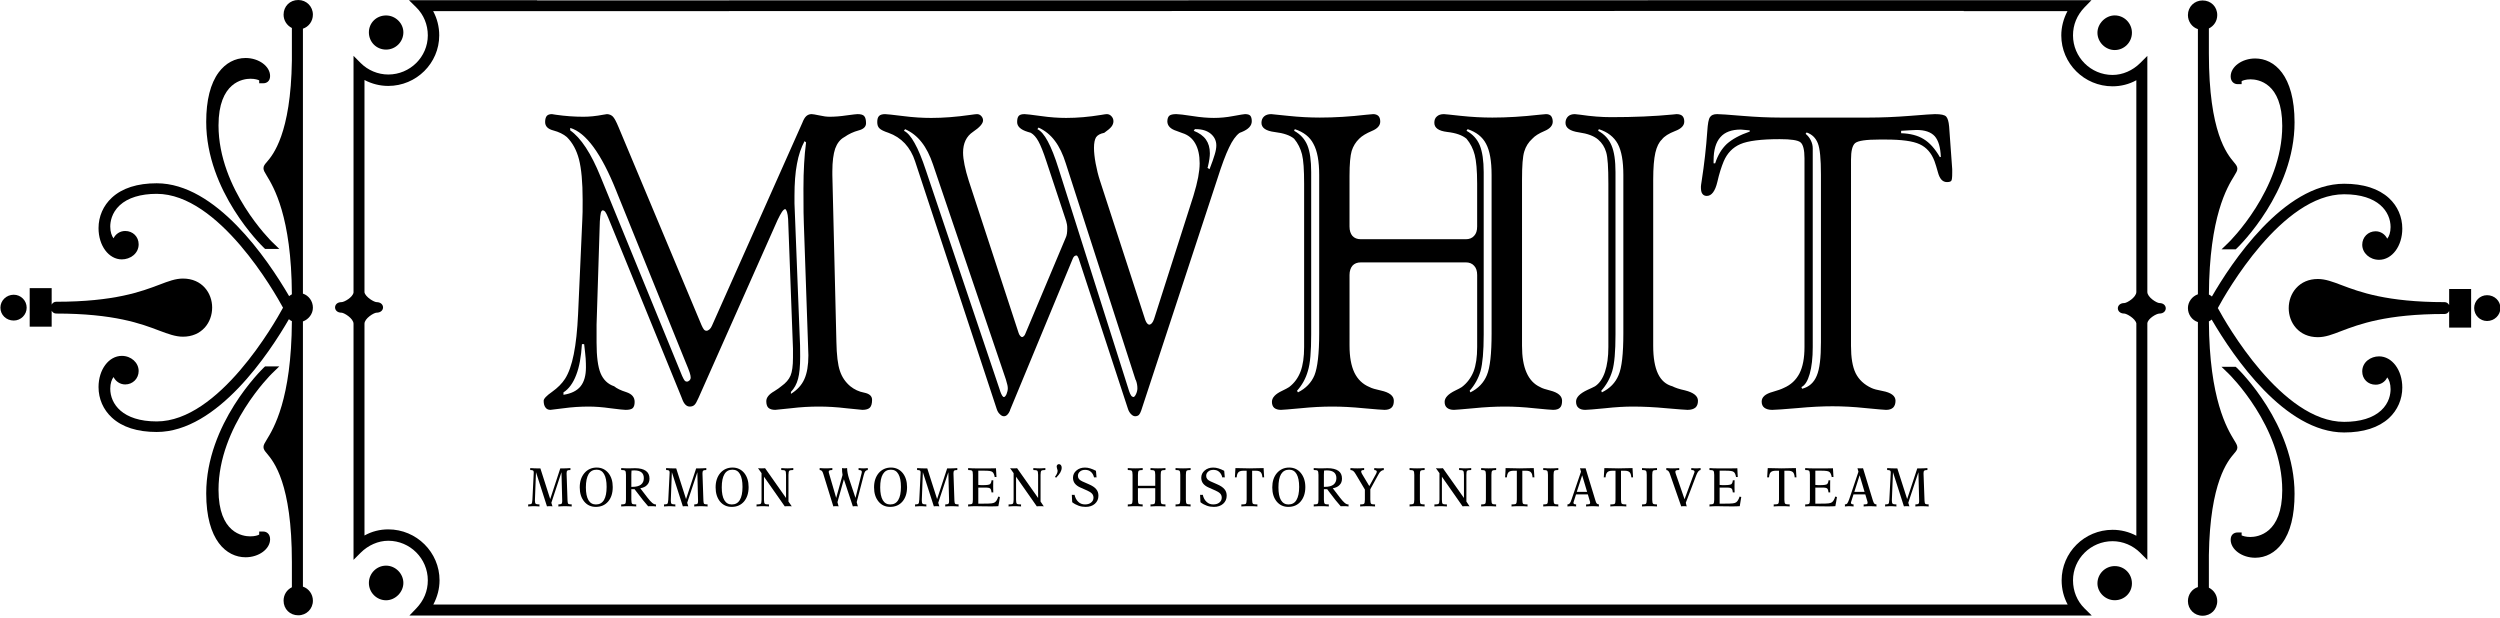<?xml version="1.0" encoding="utf-8"?>
<!-- Generator: Adobe Illustrator 15.1.0, SVG Export Plug-In . SVG Version: 6.00 Build 0)  -->
<!DOCTYPE svg PUBLIC "-//W3C//DTD SVG 1.1//EN" "http://www.w3.org/Graphics/SVG/1.1/DTD/svg11.dtd">
<svg version="1.1" xmlns="http://www.w3.org/2000/svg" xmlns:xlink="http://www.w3.org/1999/xlink" x="0px" y="0px"
	 width="700px" height="173px" viewBox="0 0 700 173" xml:space="preserve">
<g id="logo">
    <title>MWHIT: Mormon Women's History Initiative Team</title>
	<path d="M241.979,109.945c-1.467-0.264-2.767-0.891-3.886-1.786c-1.369-1.156-2.338-2.554-2.916-4.302
		c-0.591-1.713-0.915-4.432-0.985-8.124l-1.133-46.75v-1.026c0-2.727,0.289-4.852,0.792-6.351c0.557-1.501,1.38-2.571,2.55-3.211
		c1.261-0.886,2.601-1.495,3.994-1.871c1.387-0.356,2.095-1.03,2.095-2.016c0-0.935-0.16-1.597-0.502-1.986
		c-0.299-0.384-0.934-0.568-1.905-0.568c-0.298,0-1.316,0.128-3.044,0.355c-1.713,0.258-3.309,0.381-4.74,0.381
		c-0.825,0-1.787-0.123-2.908-0.381c-1.108-0.227-1.812-0.355-2.126-0.355c-0.574,0-1.061,0.179-1.477,0.536
		c-0.429,0.376-0.79,0.993-1.137,1.904l-25.316,56.85c-0.164,0.417-0.396,0.724-0.696,0.999c-0.285,0.243-0.565,0.371-0.821,0.371
		c-0.296,0-0.533-0.128-0.733-0.371c-0.198-0.275-0.432-0.659-0.668-1.22l-23.218-55.419c-0.647-1.566-1.183-2.555-1.6-2.966
		c-0.406-0.407-0.954-0.651-1.635-0.683c-0.14,0-0.493,0.054-1.087,0.173c-1.997,0.384-3.838,0.563-5.531,0.563
		c-2.475,0-5.087-0.18-7.718-0.563c-0.593-0.119-0.952-0.173-1.094-0.173c-0.678,0-1.162,0.179-1.46,0.536
		c-0.281,0.376-0.434,0.916-0.434,1.688c0,1.18,0.771,1.951,2.296,2.347c1.548,0.416,2.817,1.021,3.807,1.871
		c1.561,1.551,2.694,3.615,3.375,6.221c0.673,2.617,1.025,6.388,1.025,11.366c0,1.49-0.006,2.615-0.015,3.356
		c-0.027,0.771-0.057,1.462-0.074,2.117l-1.187,26.485c-0.215,4.527-0.605,8.262-1.212,11.252c-0.595,2.982-1.413,5.262-2.438,6.865
		c-0.845,1.318-2.063,2.535-3.636,3.656c-1.562,1.087-2.35,1.933-2.35,2.495c0,0.795,0.153,1.426,0.496,1.872
		c0.304,0.446,0.78,0.679,1.388,0.679c0.037,0,1.25-0.155,3.652-0.446c2.393-0.33,4.744-0.476,7.069-0.476
		c1.778,0,3.822,0.146,6.124,0.476c2.302,0.291,3.715,0.446,4.221,0.446c0.972,0,1.623-0.161,1.979-0.48
		c0.354-0.336,0.544-0.901,0.544-1.752c0-1.319-0.768-2.212-2.333-2.73c-1.549-0.487-2.688-1.04-3.397-1.639
		c-1.794-0.603-3.041-1.835-3.809-3.656c-0.746-1.802-1.12-4.676-1.12-8.586v-2.844v-2.171l0.916-28.934
		c0.074-1.139,0.16-1.951,0.28-2.399c0.132-0.446,0.303-0.676,0.55-0.676c0.27,0.037,0.506,0.173,0.708,0.446
		c0.217,0.285,0.501,0.86,0.87,1.771l20.452,50.108c0.074,0.152,0.146,0.338,0.205,0.535c0.504,1.375,1.213,2.085,2.112,2.085
		c0.513,0,0.939-0.126,1.286-0.436c0.344-0.291,0.709-0.962,1.169-2l22.144-49.828c0.46-0.951,0.853-1.694,1.211-2.236
		c0.359-0.521,0.666-0.779,0.89-0.779c0.179,0,0.342,0.257,0.524,0.779c0.168,0.542,0.26,1.208,0.317,1.997l1.361,36.281v2.553
		c0,2.244-0.23,3.919-0.681,4.998c-0.467,1.105-1.315,2.08-2.597,2.991c-0.437,0.37-1.09,0.85-1.944,1.373
		c-1.512,0.86-2.25,1.796-2.25,2.797c0,0.853,0.2,1.498,0.604,1.869c0.42,0.368,1.052,0.562,1.897,0.562
		c0.25,0,1.698-0.155,4.381-0.446c2.698-0.33,5.311-0.476,7.83-0.476c2.428,0,4.991,0.146,7.708,0.476
		c2.723,0.291,4.217,0.446,4.495,0.446c0.989,0,1.699-0.223,2.095-0.629c0.397-0.412,0.61-1.127,0.61-2.167
		C244.189,110.917,243.463,110.242,241.979,109.945z M162.569,108.159c-1.015,1.259-2.622,2.052-4.8,2.384v-0.682
		c1.48-0.928,2.688-2.562,3.555-4.844c0.892-2.27,1.396-5.148,1.618-8.654h0.621c0.202,1.713,0.351,3.062,0.425,4.035
		c0.059,1.005,0.076,1.812,0.076,2.48C164.063,105.131,163.568,106.92,162.569,108.159z M193.065,106.505
		c-0.233,0.232-0.477,0.348-0.752,0.348c-0.24,0-0.442-0.09-0.616-0.298c-0.17-0.189-0.392-0.632-0.708-1.307L168.94,51.384
		c-0.201-0.463-0.467-1.095-0.774-1.889c-2.661-6.577-5.52-10.896-8.504-12.985v-0.694c4.402,1.296,8.72,7.178,12.913,17.667
		l0.202,0.514l19.132,47.259c0.61,1.473,1.022,2.458,1.197,3.049c0.193,0.604,0.288,1.057,0.288,1.389
		C193.393,106.021,193.284,106.281,193.065,106.505z M225.213,106.176c-0.736,1.646-1.992,3.023-3.751,4.104v-0.544
		c0.931-0.978,1.602-2.182,1.994-3.665c0.396-1.455,0.591-3.544,0.591-6.234c0-1.355-0.008-2.408-0.029-3.107
		c-0.015-0.674-0.043-1.368-0.079-1.969l-1.484-37.82v-2.081c0-3.504,0.219-6.492,0.691-8.954c0.443-2.476,1.172-4.603,2.126-6.382
		l0.427,0.345c-0.264,1.937-0.429,3.938-0.546,5.99c-0.125,2.031-0.188,4.364-0.188,6.978c0,3.173,0.024,5.373,0.028,6.586
		c0.014,1.237,0.043,2.266,0.079,3.042l1.168,33.788c0.072,1.409,0.108,2.501,0.108,3.24
		C226.348,102.261,225.978,104.492,225.213,106.176z"/>
	<path d="M347.015,37.253c0.144-0.095,0.359-0.167,0.667-0.284c1.886-0.771,2.815-1.768,2.815-3.025
		c0-0.715-0.148-1.228-0.406-1.536c-0.272-0.312-0.774-0.455-1.492-0.455c-0.236,0-1.333,0.179-3.276,0.536
		c-1.943,0.375-3.758,0.527-5.443,0.527c-1.644,0-3.677-0.152-6.011-0.527c-2.35-0.357-3.834-0.536-4.478-0.536
		c-0.974,0-1.629,0.144-1.988,0.455c-0.351,0.308-0.549,0.86-0.549,1.652c0.056,1.22,0.914,2.072,2.613,2.612
		c0.659,0.234,1.194,0.417,1.557,0.581c1.615,0.5,2.827,1.465,3.635,2.903c0.826,1.425,1.243,3.303,1.243,5.584
		c0,1.14-0.146,2.426-0.417,3.902c-0.272,1.45-0.718,3.185-1.336,5.215L323.13,89.356c-0.177,0.503-0.381,0.884-0.606,1.146
		c-0.254,0.259-0.502,0.401-0.779,0.401c-0.199-0.037-0.414-0.178-0.586-0.401c-0.195-0.226-0.333-0.547-0.481-0.905l-12.67-38.959
		c-0.509-1.565-0.915-3.187-1.227-4.881c-0.307-1.693-0.466-3.131-0.466-4.349c0-1.376,0.217-2.365,0.575-2.963
		c0.41-0.617,1.168-1.026,2.301-1.257c1.026-0.717,1.707-1.305,2.051-1.771c0.331-0.446,0.519-0.947,0.519-1.473
		c0-0.54-0.188-0.994-0.546-1.386c-0.359-0.402-0.797-0.605-1.305-0.605c-0.202,0-0.744,0.067-1.602,0.222
		c-3.413,0.562-6.663,0.842-9.778,0.842c-2.124,0-4.482-0.152-7.071-0.527c-2.593-0.357-4.127-0.536-4.568-0.536
		c-0.787,0-1.333,0.148-1.628,0.485c-0.314,0.322-0.466,0.891-0.466,1.739c0,1.205,0.96,2.13,2.919,2.729
		c0.441,0.153,0.738,0.246,0.917,0.281c0.81,0.465,1.508,1.257,2.13,2.398c0.63,1.143,1.376,2.985,2.223,5.576l5.543,16.74
		c0.092,0.312,0.17,0.626,0.221,0.946c0.059,0.318,0.077,0.671,0.077,1.059c0,0.563-0.019,1.074-0.092,1.53
		c-0.069,0.454-0.188,0.812-0.316,1.084l-11.326,26.929c-0.096,0.285-0.239,0.512-0.403,0.643c-0.18,0.201-0.349,0.285-0.513,0.285
		c-0.169,0-0.354-0.116-0.545-0.365c-0.191-0.197-0.326-0.494-0.435-0.828l-13.938-42.547c-0.534-1.627-0.905-3.115-1.185-4.451
		c-0.272-1.316-0.417-2.486-0.417-3.475c0-2.614,0.936-4.563,2.797-5.805c1.872-1.261,2.797-2.324,2.797-3.192
		c0-0.446-0.151-0.85-0.495-1.225c-0.323-0.357-0.709-0.536-1.196-0.536c-0.224,0-0.87,0.067-1.905,0.222
		c-3.917,0.562-7.555,0.842-10.911,0.842c-2.406,0-5.034-0.152-7.917-0.527c-2.91-0.357-4.552-0.536-5.004-0.536
		c-0.774,0-1.348,0.172-1.674,0.503c-0.354,0.347-0.521,0.91-0.521,1.721c0,0.754,0.184,1.347,0.61,1.749
		c0.415,0.428,1.261,0.835,2.542,1.261c1.795,0.64,3.323,1.632,4.59,2.977c1.25,1.357,2.219,3.038,2.854,4.998l22.859,69.366
		c0.207,0.635,0.487,1.097,0.897,1.457c0.362,0.375,0.727,0.561,1.115,0.561c0.675,0,1.236-0.528,1.692-1.557v-0.113l17.625-42.547
		c0.107-0.257,0.252-0.454,0.417-0.599c0.18-0.134,0.358-0.2,0.568-0.2c0.099,0,0.191,0.06,0.286,0.169
		c0.077,0.111,0.186,0.317,0.33,0.629l13.832,42.2c0.216,0.635,0.503,1.097,0.883,1.457c0.368,0.375,0.751,0.561,1.117,0.561
		c0.446,0,0.798-0.138,1.062-0.381c0.24-0.276,0.447-0.657,0.636-1.222l21.32-64.87c1.231-3.887,2.321-6.802,3.265-8.75
		C345.048,39.36,346.025,38.011,347.015,37.253z M281.828,110.358c-0.263,0.554-0.497,0.812-0.732,0.812
		c-0.315,0-0.646-0.525-1.025-1.574c-0.072-0.168-0.09-0.277-0.09-0.297l-20.719-61.572c-1.098-3.309-2.14-5.856-3.186-7.694
		c-1.006-1.816-1.996-2.945-2.967-3.406l0.309-0.462c1.814,0.806,3.356,2.013,4.633,3.653c1.291,1.627,2.34,3.718,3.195,6.256
		l20.41,60.208c0,0.054,0.035,0.195,0.108,0.404c0.271,0.835,0.419,1.512,0.419,2.053
		C282.182,109.244,282.049,109.791,281.828,110.358z M318.083,110.358c-0.266,0.554-0.51,0.812-0.746,0.812
		c-0.242-0.041-0.464-0.176-0.638-0.447c-0.195-0.286-0.367-0.665-0.546-1.19l-19.733-62.25c-1.042-3.357-2.07-5.919-3.047-7.726
		c-0.962-1.793-1.937-2.93-2.903-3.392l0.322-0.45c1.798,0.835,3.351,2.072,4.586,3.737c1.238,1.639,2.254,3.751,3.042,6.29
		l19.517,60.54c0.056,0.054,0.074,0.127,0.13,0.224c0.28,0.755,0.405,1.503,0.405,2.233
		C318.471,109.244,318.345,109.791,318.083,110.358z M340.117,43.275c-0.288,0.987-0.767,2.363-1.448,4.103l-0.574-0.385
		c0.035-0.033,0.071-0.136,0.107-0.292c0.389-1.626,0.561-2.885,0.561-3.775c0-1.55-0.375-2.828-1.103-3.852
		c-0.727-1.027-1.866-1.846-3.416-2.449l0.323-0.462h0.291c1.724,0,3.102,0.429,4.135,1.272c1.033,0.859,1.576,1.957,1.576,3.293
		C340.569,41.445,340.422,42.288,340.117,43.275z"/>
	<path d="M434.053,109.35c-1.262-0.324-2.241-0.611-2.826-0.975c-1.693-0.779-2.96-2.127-3.806-4.07
		c-0.848-1.927-1.254-4.4-1.254-7.492V50.289c0-3.869,0.191-6.505,0.637-7.889c0.415-1.386,1.167-2.578,2.245-3.557
		c0.716-0.795,1.863-1.51,3.428-2.169c1.519-0.637,2.293-1.529,2.293-2.612c0-0.695-0.197-1.196-0.461-1.571
		c-0.313-0.357-0.786-0.536-1.432-0.536c-0.215,0-0.847,0.054-1.892,0.172c-4.635,0.525-8.993,0.794-13.124,0.794
		c-2.841,0-5.794-0.159-8.82-0.481c-3.005-0.337-4.594-0.485-4.739-0.485c-0.857,0-1.499,0.214-1.979,0.651
		c-0.519,0.439-0.71,1.049-0.71,1.788c0,1.415,1.197,2.267,3.588,2.549c2.478,0.281,4.254,0.916,5.423,1.901
		c1.101,1.318,1.875,2.843,2.301,4.534c0.431,1.677,0.677,4.362,0.677,8.056v12.013c0,1.103-0.264,1.982-0.854,2.596
		c-0.559,0.63-1.341,0.942-2.313,0.942h-29.371c-1.054,0-1.837-0.312-2.397-0.942c-0.515-0.613-0.802-1.493-0.802-2.596V50.289
		v-1.077c0-3.307,0.216-5.625,0.607-6.962c0.417-1.318,1.126-2.461,2.1-3.408c0.782-0.795,1.999-1.51,3.544-2.169
		c1.566-0.637,2.349-1.529,2.349-2.612c0-0.695-0.151-1.196-0.485-1.571c-0.372-0.357-0.857-0.536-1.493-0.536
		c-0.222,0-0.857,0.054-1.912,0.172c-4.541,0.525-8.865,0.794-13.017,0.794c-2.849,0-5.823-0.159-8.858-0.481
		c-3.035-0.337-4.636-0.485-4.763-0.485c-0.844,0-1.512,0.214-2.002,0.651c-0.479,0.439-0.728,1.049-0.728,1.788
		c0,1.415,1.261,2.274,3.728,2.578c2.466,0.294,4.3,0.926,5.421,1.873c1.078,1.296,1.784,2.734,2.206,4.368
		c0.409,1.616,0.593,4.352,0.593,8.221v45.743c0,2.806-0.33,5.079-1.005,6.864c-0.66,1.735-1.708,3.209-3.192,4.336
		c-0.42,0.271-1.074,0.634-1.949,1.043c-1.901,0.887-2.87,1.91-2.87,3.11c0,0.731,0.223,1.299,0.637,1.67
		c0.447,0.369,1.075,0.562,1.891,0.562c0.454,0,2.244-0.155,5.475-0.446c3.213-0.33,6.167-0.476,8.906-0.476
		c2.656,0,5.548,0.146,8.864,0.476c3.263,0.291,5.176,0.446,5.75,0.446c0.904,0,1.558-0.223,1.973-0.629
		c0.446-0.412,0.638-1.049,0.638-1.921c0-1.371-1.204-2.338-3.611-2.861c-1.464-0.324-2.543-0.611-3.2-0.975
		c-1.882-0.779-3.3-2.125-4.231-4.039c-0.899-1.894-1.362-4.393-1.362-7.523V77.009c0-1.103,0.287-1.97,0.802-2.598
		c0.561-0.629,1.344-0.943,2.397-0.943h29.371c0.973,0,1.755,0.313,2.313,0.943c0.591,0.628,0.854,1.495,0.854,2.598v20.166
		c0,2.806-0.33,5.079-1.015,6.864c-0.709,1.735-1.789,3.209-3.28,4.336c-0.413,0.271-1.049,0.605-1.831,0.975
		c-1.979,0.967-2.983,2.014-2.983,3.179c0,0.731,0.222,1.299,0.691,1.67c0.459,0.369,1.092,0.562,1.921,0.562
		c0.371,0,2.196-0.155,5.407-0.446c3.227-0.33,6.212-0.476,8.92-0.476c2.466,0,5.199,0.146,8.199,0.476
		c2.963,0.291,4.738,0.446,5.238,0.446c0.904,0,1.543-0.216,1.904-0.596c0.428-0.381,0.604-1.048,0.604-1.954
		C437.378,110.877,436.276,109.914,434.053,109.35z M369.374,93.339c0,5.706-0.471,9.592-1.312,11.709
		c-0.875,2.103-2.431,3.71-4.63,4.813l-0.267-0.443c1.429-1.607,2.451-3.438,3.036-5.527c0.663-2.09,0.932-5.487,0.932-10.211V48.19
		c0-3.232-0.339-5.723-1.062-7.493c-0.729-1.771-1.972-3.122-3.717-4.072l0.189-0.462c2.457,0.806,4.229,2.169,5.224,4.133
		c1.08,1.95,1.607,4.854,1.607,8.686V93.339z M417.646,93.339c0,5.706-0.424,9.592-1.325,11.709
		c-0.862,2.103-2.392,3.71-4.612,4.813l-0.215-0.443c1.431-1.607,2.436-3.438,3.063-5.527c0.568-2.09,0.879-5.487,0.879-10.211
		V48.19c0-3.232-0.386-5.723-1.097-7.493c-0.73-1.771-1.977-3.122-3.716-4.072l0.312-0.462c2.42,0.806,4.158,2.165,5.164,4.104
		c1.045,1.94,1.547,4.844,1.547,8.715V93.339z"/>
	<path d="M442.072,37.057c2.488,0.356,4.254,1.03,5.408,2.018c1.101,0.949,1.831,2.117,2.243,3.527
		c0.437,1.388,0.62,4.358,0.62,8.83v45.743c0,2.769-0.324,5.079-0.958,6.981c-0.635,1.871-1.566,3.209-2.768,4.003
		c-0.48,0.257-1.189,0.599-2.121,1.01c-2.14,1.003-3.2,2.081-3.2,3.272c0,0.74,0.199,1.343,0.661,1.724
		c0.413,0.38,1.048,0.596,1.892,0.596c0.687,0,2.477-0.155,5.514-0.446c2.969-0.33,5.6-0.476,7.788-0.476
		c2.909,0,6.075,0.146,9.512,0.476c3.392,0.291,5.368,0.446,5.839,0.446c1.005,0,1.705-0.223,2.21-0.629
		c0.472-0.412,0.719-1.049,0.719-1.921c0-1.334-1.236-2.309-3.646-2.912c-1.549-0.329-2.729-0.73-3.514-1.14
		c-1.776-0.479-3.125-1.622-4.029-3.507c-0.892-1.87-1.345-4.488-1.345-7.84V50.289c0-3.329,0.222-5.85,0.606-7.54
		c0.398-1.694,1.014-2.927,1.813-3.674c0.68-0.926,1.967-1.698,3.664-2.367c1.787-0.655,2.613-1.564,2.613-2.647
		c0-0.695-0.158-1.196-0.503-1.571c-0.343-0.357-0.927-0.536-1.67-0.536c-0.07,0-0.44,0.032-1.02,0.106
		c-5.175,0.503-10.898,0.744-17.26,0.744c-2.635,0-5.53-0.216-8.626-0.677c-0.854-0.118-1.341-0.172-1.562-0.172
		c-0.806,0-1.445,0.214-1.904,0.651c-0.441,0.439-0.709,1.049-0.709,1.788C438.34,35.807,439.597,36.698,442.072,37.057z
		 M447.672,36.164c2.488,0.806,4.235,2.169,5.314,4.133c1.044,1.95,1.551,4.854,1.551,8.686v44.356c0,5.706-0.42,9.592-1.342,11.709
		c-0.871,2.103-2.405,3.71-4.666,4.813l-0.179-0.443c1.436-1.607,2.453-3.438,3.086-5.527c0.615-2.09,0.902-5.487,0.902-10.211
		V48.19c0-3.232-0.357-5.723-1.123-7.493c-0.744-1.771-1.989-3.122-3.735-4.072L447.672,36.164z"/>
	<path d="M544.929,32.637c-0.414-0.461-1.454-0.683-3.136-0.683c-0.592,0-2.903,0.148-7.006,0.485
		c-4.102,0.322-7.938,0.481-11.507,0.481h-24.814c-3.214,0-6.758-0.159-10.653-0.481c-3.934-0.337-6.245-0.485-7.004-0.485
		c-1.004,0-1.64,0.282-1.996,0.818c-0.426,0.553-0.631,1.878-0.774,3.967c-0.316,4.629-0.848,9.239-1.557,13.832
		c-0.167,0.988-0.225,1.564-0.225,1.704c0,0.874,0.077,1.542,0.374,1.938c0.268,0.426,0.708,0.646,1.269,0.646
		c1.344,0,2.349-1.324,2.963-3.938c0.509-2.269,1.135-4.208,1.778-5.758c0.977-2.271,2.507-3.879,4.661-4.814
		c2.131-0.92,5.824-1.389,11.028-1.389c3.154,0,5.1,0.29,5.831,0.908c0.719,0.621,1.097,2.091,1.097,4.435v52.873
		c0,3.06-0.466,5.554-1.414,7.396c-0.971,1.84-2.387,3.182-4.367,4.035c-0.706,0.364-1.72,0.705-3.103,1.109
		c-2.074,0.564-3.104,1.455-3.104,2.727c0,0.74,0.241,1.343,0.76,1.724c0.513,0.38,1.222,0.596,2.192,0.596
		c0.902,0,3.262-0.182,7.063-0.499c3.803-0.36,7.092-0.51,9.806-0.51c2.812,0,5.899,0.149,9.255,0.51
		c3.367,0.317,5.281,0.499,5.747,0.499c0.9,0,1.534-0.223,1.979-0.629c0.414-0.412,0.675-1.049,0.675-1.922
		c0-1.368-1.235-2.296-3.661-2.744c-1.436-0.267-2.482-0.534-3.132-0.86c-1.979-0.928-3.451-2.281-4.366-4.103
		c-0.88-1.802-1.306-4.37-1.306-7.69V44.698c0-2.419,0.375-3.965,1.157-4.631c0.822-0.67,3.059-0.993,6.769-0.993h1.81
		c4.411,0,7.573,0.417,9.48,1.304c1.906,0.875,3.296,2.451,4.157,4.733c0.287,0.834,0.631,1.881,0.962,3.126
		c0.48,1.836,1.304,2.747,2.524,2.747c0.644,0,1.045-0.132,1.204-0.346c0.203-0.238,0.275-0.978,0.275-2.232v-1.028l-0.865-11.96
		C545.637,34.007,545.341,33.083,544.929,32.637z M489.929,36.84c-2.775,0.949-4.9,2.119-6.432,3.472
		c-1.442,1.376-2.539,3.183-3.249,5.429h-0.443v-0.799c0-2.935,0.635-5.104,1.911-6.534c1.221-1.418,3.165-2.131,5.704-2.131
		c0.313,0,0.944,0.067,1.865,0.167c0.296,0.036,0.515,0.065,0.644,0.065V36.84z M509.861,95.8c0,4.364-0.35,7.507-1.176,9.414
		c-0.789,1.925-2.152,3.147-4.102,3.64l-0.184-0.479c1.006-0.484,1.75-1.709,2.311-3.656s0.857-4.484,0.857-7.544V43.741v-2.22
		c0-0.752-0.174-1.494-0.533-2.199c-0.329-0.707-0.816-1.311-1.462-1.853l0.281-0.382c1.53,0.527,2.538,1.522,3.131,3.011
		c0.603,1.475,0.876,4.394,0.876,8.771V95.8z M543.148,43.97c-1.355-2.358-2.89-4.05-4.556-5.043
		c-1.614-0.999-3.734-1.545-6.278-1.624v-0.677c0.632-0.038,1.418-0.102,2.425-0.148c1.014-0.067,1.673-0.086,1.883-0.086
		c2.367,0,4.051,0.591,5.113,1.757c1.03,1.196,1.597,3.116,1.7,5.821H543.148z"/>
	<path d="M696.377,82.651c-2.004,0-3.609,1.615-3.609,3.603c0,2,1.605,3.627,3.609,3.627
		c2.049,0,3.738-1.627,3.738-3.627C700.115,84.239,698.463,82.651,696.377,82.651z"/>
	<path d="M685.762,85.415c-0.255-0.484-0.705-0.816-1.249-0.816c-16.251,0-23.867-2.868-28.915-4.781
		c-2.506-0.947-4.49-1.699-6.598-1.699c-2.518,0-4.604,0.9-6.112,2.589c-1.318,1.491-2.047,3.474-2.047,5.594
		c0,4.029,2.806,8.108,8.159,8.108c2.105,0,4.071-0.753,6.556-1.717c5.021-1.902,12.595-4.78,28.957-4.78
		c0.544,0,0.994-0.314,1.249-0.814v4.623h6.153V80.929h-6.153V85.415z"/>
	<path d="M626.347,103.02l-0.354-0.31h-3.968l2.073,2.007c0.156,0.15,14.932,14.665,14.932,32.555
		c0,12.126-6.854,13.082-8.956,13.082c-1.239,0-2.06-0.29-2.417-0.449v-0.811h-1.16c-0.877,0-1.908,0.523-1.908,2.022
		c0,2.73,3.16,5.05,6.861,5.051h0.002c2.945,0,5.616-1.426,7.528-4.038c2.33-3.111,3.496-7.776,3.496-13.859
		C642.476,118.769,627.005,103.652,626.347,103.02z"/>
	<path d="M666.13,99.781c-2.325,0-4.704,1.588-4.704,4.229c0,2.126,1.598,3.706,3.746,3.706
		c1.451,0,2.668-0.796,3.254-2.045c0.517,0.618,0.936,1.778,0.936,3.281c0,1.315-0.336,3.836-2.663,5.986
		c-2.267,2.09-5.847,3.182-10.344,3.182c-17.402,0-33.092-27.644-35.363-31.867c2.27-4.225,17.96-31.859,35.363-31.859
		c9.602,0,13.007,4.94,13.007,9.184c0,1.508-0.422,2.645-0.94,3.257c-0.594-1.225-1.821-2.076-3.249-2.076
		c-2.112,0-3.746,1.657-3.746,3.761c0,2.333,2.113,4.226,4.704,4.226c3.64,0,6.513-3.84,6.513-8.727
		c0-3.301-1.328-6.333-3.726-8.543c-2.914-2.669-7.142-4.026-12.562-4.026c-17.017,0-31.688,22.322-37.019,31.574
		c-0.252-0.218-0.53-0.415-0.847-0.55c0.134-21.951,5.168-30.095,7.067-33.187c0.571-0.936,0.904-1.456,0.904-2.056
		c0-0.668-0.422-1.156-0.975-1.822c-1.906-2.278-7-8.34-7-30.37V7.97c1.443-0.717,2.342-2.112,2.342-3.748
		c0-2.344-1.759-4.094-4.113-4.094c-2.308,0-4.097,1.787-4.097,4.094c0,1.838,1.167,3.415,2.794,3.927v74.248
		c-1.622,0.575-2.794,2.131-2.794,3.857c0,1.84,1.167,3.418,2.794,3.932v74.199c-1.627,0.513-2.794,2.062-2.794,3.924
		c0,2.278,1.789,4.099,4.097,4.099c2.354,0,4.113-1.78,4.113-4.099c0-1.623-0.916-3.038-2.342-3.758v-9.132
		c0.31-20.532,5.382-26.452,7.027-28.384c0.537-0.631,0.947-1.078,0.947-1.729c0-0.599-0.333-1.147-0.908-2.078
		c-1.9-3.143-6.938-11.385-7.063-33.237c0.287-0.13,0.557-0.307,0.774-0.519c6.21,10.637,20.573,31.619,37.091,31.619
		c5.421,0,9.648-1.354,12.562-4.023c2.397-2.227,3.726-5.275,3.726-8.561C672.643,103.604,669.77,99.781,666.13,99.781z"/>
	<path d="M604.611,84.854c-0.71-0.007-3.354-1.608-3.354-3.114v-66.09l-1.993,1.989
		c-2.124,2.121-4.947,3.345-7.747,3.345c-6.101,0-11.074-4.975-11.074-11.077c0-2.982,1.091-5.632,3.244-7.878l1.931-1.977h-35.769
		v0.001L150.381,0.11V0.06h-35.862l2.031,2c2.085,2.052,3.238,4.841,3.238,7.844c0,6.037-4.973,10.958-11.074,10.958
		c-2.876,0-5.7-1.178-7.73-3.22l-1.996-2.008v66.273c-0.208,1.33-2.585,2.688-3.354,2.688c-1.255,0-1.817,0.768-1.817,1.479
		c0,0.711,0.562,1.479,1.817,1.479c0.7,0.009,3.354,1.601,3.354,3.102v66.104l1.992-1.989c2.125-2.121,4.935-3.358,7.734-3.358
		c6.101,0,11.074,4.974,11.074,11.074c0,2.998-1.098,5.645-3.26,7.894l-1.9,1.977h35.754l0,0l406.401-0.006h28.913l-2.031-1.999
		c-2.084-2.054-3.222-4.842-3.222-7.861c0-6.036,4.974-10.958,11.074-10.958c2.892,0,5.692,1.195,7.744,3.238l1.996,2.007V90.498
		c0.177-1.335,2.57-2.699,3.354-2.699c1.24,0,1.802-0.77,1.802-1.476C606.413,85.622,605.852,84.854,604.611,84.854z
		 M598.175,81.741c0,1.507-2.645,3.108-3.356,3.114c-1.257,0-1.826,0.768-1.826,1.468c0,0.707,0.569,1.476,1.825,1.476
		c0.636,0.019,3.053,1.357,3.357,2.741v59.468c-2.064-1.101-4.333-1.66-6.658-1.66c-7.881,0-14.26,6.357-14.26,14.141
		c0,2.435,0.58,4.726,1.689,6.786h-22.164v-0.001H136.148v0.001h-14.824c1.139-2.118,1.747-4.461,1.747-6.79
		c0-7.849-6.438-14.26-14.356-14.26c-2.36,0-4.624,0.577-6.659,1.715V90.654c0-1.502,2.645-3.095,3.356-3.102
		c1.257,0,1.842-0.768,1.842-1.479c0-0.712-0.585-1.479-1.841-1.479c-0.636-0.011-3.038-1.352-3.358-2.732V22.399
		c2.064,1.085,4.328,1.66,6.659,1.66c7.865,0,14.271-6.356,14.271-14.156c0-2.419-0.591-4.725-1.705-6.785h29.101V3.116
		l399.468-0.06v0.062h29.042c-1.123,2.128-1.73,4.476-1.73,6.789c0,7.865,6.422,14.259,14.356,14.259
		c2.344,0,4.622-0.577,6.658-1.698V81.741z"/>
	<path d="M592.129,14.013c2.648,0,4.812-2.179,4.812-4.848c0-2.669-2.163-4.85-4.812-4.85
		c-2.572,0-4.844,2.275-4.844,4.85C587.285,11.796,589.51,14.013,592.129,14.013z"/>
	<path d="M592.129,158.505c-2.666,0-4.844,2.179-4.844,4.846c0,2.548,2.225,4.712,4.844,4.712
		c2.695,0,4.812-2.072,4.812-4.712C596.94,160.637,594.824,158.505,592.129,158.505z"/>
	<path d="M626.496,23.559h1.16v-0.835c0.351-0.203,1.19-0.51,2.499-0.51c2.084,0,8.874,0.936,8.874,13.029
		c0,17.865-14.775,32.418-14.932,32.569l-2.07,2.007h3.965l0.354-0.326c0.658-0.637,16.129-15.746,16.129-35.232
		c0-13.194-5.674-17.888-11.026-17.888c-3.701,0-6.861,2.301-6.861,5.029C624.588,22.886,625.577,23.559,626.496,23.559z"/>
	<path d="M73.75,148.834h-1.176v0.851c-0.336,0.202-1.196,0.494-2.515,0.494c-2.083,0-8.875-0.919-8.875-13.03
		c0-17.848,14.792-32.401,14.948-32.553l2.07-2.006h-3.98l-0.339,0.312c-0.658,0.649-16.145,15.745-16.145,35.247
		c0,13.193,5.704,17.886,11.027,17.886c3.717,0,6.861-2.315,6.861-5.045C75.626,149.506,74.652,148.834,73.75,148.834z"/>
	<path d="M51.229,94.275c2.504,0,4.62-0.902,6.127-2.576c1.319-1.492,2.048-3.475,2.048-5.595
		c0-4.028-2.806-8.108-8.175-8.108c-2.088,0-4.071,0.754-6.555,1.701c-5.021,1.902-12.594,4.795-28.957,4.795
		c-0.544,0-1.01,0.317-1.25,0.8v-4.607H8.315v10.778h6.152v-4.471c0.24,0.484,0.706,0.803,1.25,0.803
		c16.266,0,23.875,2.869,28.915,4.795C47.139,93.521,49.138,94.275,51.229,94.275z"/>
	<path d="M3.846,82.524c-2.058,0-3.731,1.629-3.731,3.63c0,2.013,1.636,3.597,3.731,3.597
		c1.995,0,3.62-1.619,3.62-3.597C7.466,84.154,5.841,82.524,3.846,82.524z"/>
	<path d="M87.611,4.099C87.611,1.805,85.808,0,83.514,0c-2.342,0-4.112,1.765-4.112,4.099
		c0,1.607,0.9,3.022,2.325,3.742v9.148c-0.293,20.531-5.351,26.435-7.011,28.369c-0.552,0.63-0.941,1.093-0.941,1.743
		c0,0.6,0.328,1.132,0.903,2.077c1.9,3.128,6.938,11.369,7.047,33.228c-0.271,0.135-0.526,0.318-0.77,0.515
		c-6.198-10.622-20.562-31.604-37.079-31.604c-5.42,0-9.648,1.354-12.547,4.024c-2.414,2.227-3.741,5.259-3.741,8.543
		c0,4.904,2.857,8.744,6.527,8.744c2.311,0,4.705-1.589,4.705-4.228c0-2.127-1.621-3.724-3.762-3.724
		c-1.45,0-2.668,0.814-3.269,2.047c-0.485-0.613-0.919-1.764-0.919-3.266c0-1.316,0.347-3.838,2.664-5.988
		c2.267-2.089,5.834-3.196,10.343-3.196c17.403,0,33.078,27.653,35.368,31.882c-2.289,4.226-17.953,31.843-35.368,31.843
		c-9.602,0-13.007-4.924-13.007-9.168c0-1.51,0.437-2.645,0.924-3.258c0.609,1.225,1.838,2.072,3.265,2.072
		c2.113,0,3.762-1.654,3.762-3.758c0-2.35-2.115-4.242-4.705-4.242c-3.67,0-6.527,3.856-6.527,8.729
		c0,3.316,1.327,6.332,3.741,8.558c2.899,2.67,7.127,4.023,12.547,4.023c17.016,0,31.672-22.319,37.018-31.585
		c0.251,0.232,0.531,0.422,0.831,0.554c-0.118,21.944-5.152,30.088-7.051,33.196c-0.572,0.938-0.899,1.456-0.899,2.057
		c0,0.668,0.401,1.139,0.969,1.807c1.907,2.294,6.983,8.355,6.983,30.386v7.058c-1.442,0.715-2.325,2.109-2.325,3.761
		c0,2.346,1.771,4.095,4.112,4.095c2.293,0,4.097-1.787,4.097-4.095c0-1.837-1.182-3.414-2.793-3.927V90.002
		c1.608-0.58,2.793-2.123,2.793-3.847c0-1.856-1.182-3.419-2.793-3.939V8.028C86.43,7.51,87.611,5.951,87.611,4.099z"/>
	<path d="M73.883,69.372l0.339,0.326h3.983l-2.073-2.006C75.976,67.54,61.184,53.011,61.184,35.12
		c0-12.126,6.855-13.071,8.958-13.071c1.242,0,2.083,0.28,2.432,0.454v0.811h1.176c0.862,0,1.876-0.538,1.876-2.022
		c0-2.731-3.144-5.05-6.861-5.051h-0.001c-2.931,0-5.602,1.427-7.529,4.022c-2.314,3.127-3.496,7.792-3.496,13.875
		C57.738,53.623,73.225,68.741,73.883,69.372z"/>
	<path d="M108.101,158.379c-2.648,0-4.812,2.18-4.812,4.848c0,2.671,2.163,4.85,4.812,4.85
		c2.581,0,4.843-2.274,4.843-4.85C112.944,160.606,110.72,158.379,108.101,158.379z"/>
	<path d="M108.101,13.886c2.666,0,4.843-2.162,4.843-4.829c0-2.564-2.224-4.729-4.843-4.729
		c-2.696,0-4.812,2.072-4.812,4.729C103.29,11.772,105.405,13.886,108.101,13.886z"/>
	<path d="M160.096,141.233c-0.515,0-0.832-0.053-0.953-0.146c-0.136-0.118-0.213-0.411-0.232-0.848l-0.264-7.574
		v-0.196c0-0.342,0.069-0.583,0.208-0.694c0.123-0.11,0.415-0.165,0.877-0.169c-0.009-0.068-0.017-0.124-0.021-0.161
		c-0.005-0.036-0.007-0.071-0.007-0.103c0-0.059,0.007-0.137,0.021-0.237c0.005-0.021,0.007-0.034,0.007-0.04
		c-0.48,0.032-0.843,0.053-1.096,0.064c-0.249,0.01-0.45,0.016-0.617,0.016h-1.142l-2.817,8.599l-2.754-8.599h-1.049
		c-0.215,0-0.453-0.007-0.728-0.021c-0.276-0.013-0.637-0.032-1.085-0.06c0.01,0.032,0.016,0.066,0.018,0.104
		s0.003,0.095,0.003,0.174c0,0.074-0.002,0.13-0.007,0.17c-0.005,0.038-0.01,0.073-0.015,0.094c0.434,0.007,0.706,0.056,0.832,0.146
		c0.111,0.09,0.174,0.276,0.174,0.528c0,0.031-0.002,0.083-0.007,0.153c-0.004,0.071-0.007,0.129-0.007,0.17l-0.364,7.314
		c-0.034,0.614-0.114,1.005-0.262,1.139c-0.151,0.12-0.465,0.178-0.943,0.193c0.006,0.026,0.013,0.06,0.019,0.099
		c0.006,0.039,0.009,0.097,0.009,0.169c0,0.085-0.001,0.146-0.003,0.186s-0.01,0.074-0.025,0.105
		c0.442-0.026,0.79-0.045,1.045-0.058c0.24-0.014,0.424-0.021,0.567-0.021c0.138,0,0.303,0.006,0.518,0.017
		c0.214,0.01,0.574,0.03,1.073,0.062c-0.009-0.072-0.017-0.132-0.021-0.176c-0.005-0.045-0.007-0.083-0.007-0.115
		c0-0.026,0.002-0.059,0.007-0.098c0.005-0.04,0.012-0.096,0.021-0.17c-0.571-0.026-0.93-0.074-1.072-0.197
		c-0.138-0.125-0.212-0.408-0.212-0.812v-0.322l0.293-7.708l3.075,9.567c0.139-0.016,0.264-0.026,0.393-0.035
		c0.134-0.008,0.25-0.012,0.378-0.012c0.134,0,0.253,0.004,0.389,0.012c0.124,0.009,0.253,0.02,0.382,0.035l-0.314-1l2.832-8.567
		l0.208,8.03v0.104c0,0.345-0.067,0.593-0.2,0.708c-0.119,0.114-0.418,0.16-0.899,0.197c0.009,0.026,0.017,0.06,0.021,0.099
		s0.007,0.097,0.007,0.169c0,0.085-0.002,0.146-0.007,0.186s-0.01,0.074-0.015,0.105c0.367-0.026,0.7-0.045,1-0.058
		c0.299-0.014,0.58-0.021,0.856-0.021c0.252,0,0.531,0.007,0.837,0.021c0.307,0.013,0.665,0.031,1.075,0.058
		c0-0.005-0.002-0.019-0.007-0.039c-0.014-0.1-0.021-0.179-0.021-0.236c0-0.035,0.002-0.079,0.007-0.13
		C160.08,141.354,160.086,141.296,160.096,141.233z"/>
	<path d="M167.079,130.915c-1.417,0-2.566,0.533-3.431,1.534c-0.881,1.032-1.321,2.371-1.321,4.015
		c0,1.635,0.419,2.948,1.256,3.972c0.823,0.995,1.909,1.491,3.246,1.491c1.432,0,2.585-0.497,3.443-1.493
		c0.874-1.027,1.295-2.368,1.295-4.055c0-1.613-0.401-2.931-1.234-3.95C169.5,131.441,168.426,130.915,167.079,130.915z
		 M169.109,140.007c-0.512,0.839-1.262,1.242-2.252,1.242c-0.913,0-1.611-0.393-2.094-1.21c-0.468-0.817-0.717-1.998-0.717-3.575
		c0-1.633,0.262-2.869,0.756-3.708c0.51-0.838,1.251-1.242,2.249-1.242c0.917,0,1.618,0.397,2.089,1.223
		c0.479,0.825,0.714,2.019,0.714,3.608C169.854,137.949,169.605,139.169,169.109,140.007z"/>
	<path d="M183.697,141.249h-0.043c-0.314,0-0.65-0.119-1.01-0.418c-0.359-0.3-0.798-0.765-1.302-1.427l-2.062-2.688
		c0.817-0.148,1.468-0.435,1.905-0.927c0.452-0.458,0.67-1.055,0.67-1.784c0-0.967-0.343-1.691-1.027-2.172
		c-0.686-0.48-1.694-0.737-3.026-0.737c-0.189,0-0.484,0.008-0.884,0.024c-0.4,0.016-0.694,0.023-0.9,0.023
		c-0.319,0-0.65-0.007-0.995-0.021c-0.345-0.013-0.715-0.032-1.103-0.06c0.005,0.032,0.009,0.066,0.011,0.104
		s0.003,0.095,0.003,0.174c0,0.074-0.002,0.13-0.007,0.17c-0.003,0.038-0.005,0.07-0.008,0.093c0.593,0.001,0.965,0.062,1.11,0.206
		c0.159,0.145,0.24,0.505,0.24,1.146v6.96c0,0.604-0.079,0.993-0.236,1.135c-0.143,0.124-0.516,0.187-1.114,0.197
		c0.002,0.026,0.005,0.06,0.008,0.099c0.005,0.039,0.007,0.097,0.007,0.169c0,0.085-0.001,0.146-0.003,0.186
		s-0.006,0.074-0.011,0.105c0.388-0.026,0.76-0.045,1.11-0.058c0.349-0.014,0.684-0.021,1.002-0.021
		c0.319,0,0.654,0.007,1.006,0.021c0.352,0.013,0.728,0.031,1.127,0.058c-0.014-0.078-0.022-0.137-0.025-0.176
		c-0.002-0.04-0.004-0.078-0.004-0.115c0-0.031,0.001-0.063,0.004-0.098c0.002-0.035,0.011-0.092,0.025-0.17
		c-0.613,0-1.001-0.068-1.163-0.189c-0.147-0.146-0.229-0.538-0.229-1.143v-2.939h0.907c0.119,0.125,0.295,0.361,0.513,0.677
		c1.38,1.845,2.481,3.214,3.29,4.106c0.109-0.01,0.228-0.018,0.339-0.023c0.126-0.005,0.304-0.008,0.553-0.008
		c0.261,0,0.497,0.007,0.721,0.021c0.208,0.013,0.402,0.031,0.592,0.058c-0.009-0.078-0.016-0.137-0.018-0.176
		c-0.002-0.04-0.003-0.078-0.003-0.115c0-0.031,0.001-0.063,0.003-0.098C183.674,141.384,183.683,141.327,183.697,141.249z
		 M177.154,136.314h-0.378v-3.357c0-0.058,0.004-0.193,0.011-0.405c0.007-0.214,0.02-0.456,0.039-0.793
		c0.173-0.015,0.334-0.027,0.476-0.036c0.125-0.008,0.243-0.011,0.339-0.011c0.87,0,1.527,0.189,1.972,0.551
		c0.446,0.363,0.66,0.896,0.66,1.616c0,0.788-0.264,1.384-0.806,1.815C178.938,136.098,178.162,136.314,177.154,136.314z"/>
	<path d="M198.143,141.233c-0.515,0-0.832-0.053-0.968-0.146c-0.12-0.118-0.198-0.411-0.217-0.848l-0.264-7.574
		v-0.196c0-0.342,0.069-0.583,0.192-0.694c0.138-0.11,0.431-0.165,0.893-0.169c-0.01-0.068-0.017-0.124-0.021-0.161
		c-0.005-0.036-0.007-0.071-0.007-0.103c0-0.059,0.007-0.137,0.021-0.237c0.005-0.021,0.007-0.034,0.007-0.04
		c-0.481,0.032-0.846,0.053-1.096,0.064c-0.249,0.01-0.465,0.016-0.617,0.016h-1.142l-2.833,8.599l-2.754-8.599h-1.049
		c-0.2,0-0.437-0.007-0.712-0.021c-0.292-0.013-0.653-0.032-1.085-0.06c0.009,0.032,0.016,0.066,0.018,0.104
		c0.002,0.037,0.003,0.095,0.003,0.174c0,0.074-0.002,0.13-0.007,0.17c-0.005,0.038-0.009,0.073-0.014,0.094
		c0.422,0.007,0.705,0.056,0.816,0.146c0.126,0.09,0.189,0.276,0.189,0.528c0,0.031-0.002,0.083-0.007,0.153
		c-0.005,0.071-0.007,0.129-0.007,0.17l-0.364,7.314c-0.034,0.614-0.126,1.005-0.262,1.139c-0.151,0.12-0.466,0.178-0.959,0.193
		c0.006,0.026,0.013,0.06,0.019,0.099c0.007,0.039,0.01,0.097,0.01,0.169c0,0.085-0.001,0.146-0.003,0.186s-0.011,0.074-0.025,0.105
		c0.457-0.026,0.805-0.045,1.045-0.058c0.255-0.014,0.439-0.021,0.583-0.021c0.123,0,0.303,0.006,0.509,0.017
		c0.222,0.01,0.575,0.03,1.081,0.062c-0.01-0.072-0.017-0.132-0.021-0.176c-0.005-0.045-0.007-0.083-0.007-0.115
		c0-0.026,0.002-0.059,0.007-0.098c0.005-0.04,0.012-0.096,0.021-0.17c-0.57-0.026-0.929-0.074-1.078-0.197
		c-0.132-0.125-0.206-0.408-0.206-0.812v-0.322l0.292-7.708l3.076,9.567c0.138-0.016,0.259-0.026,0.393-0.035
		c0.118-0.008,0.249-0.012,0.378-0.012c0.118,0,0.253,0.004,0.389,0.012c0.12,0.009,0.253,0.02,0.366,0.035l-0.314-1l2.847-8.567
		l0.195,8.03v0.104c0,0.345-0.054,0.593-0.188,0.708c-0.134,0.114-0.433,0.16-0.898,0.197c0.009,0.026,0.017,0.06,0.021,0.099
		c0.004,0.039,0.007,0.097,0.007,0.169c0,0.085-0.002,0.146-0.007,0.186c-0.005,0.039-0.01,0.074-0.015,0.105
		c0.367-0.026,0.7-0.045,0.999-0.058c0.3-0.014,0.58-0.021,0.842-0.021c0.262,0,0.546,0.007,0.853,0.021
		c0.306,0.013,0.665,0.031,1.074,0.058c0-0.005-0.002-0.019-0.007-0.039c-0.015-0.1-0.021-0.179-0.021-0.236
		c0-0.035,0.002-0.079,0.007-0.13C198.126,141.354,198.133,141.296,198.143,141.233z"/>
	<path d="M205.11,130.915c-1.417,0-2.551,0.533-3.432,1.534c-0.866,1.032-1.306,2.371-1.306,4.015
		c0,1.635,0.419,2.948,1.242,3.972c0.837,0.995,1.924,1.491,3.261,1.491c1.432,0,2.57-0.497,3.443-1.493
		c0.858-1.027,1.294-2.368,1.294-4.055c0-1.613-0.416-2.931-1.233-3.95C207.546,131.441,206.457,130.915,205.11,130.915z
		 M207.141,140.007c-0.497,0.839-1.247,1.242-2.237,1.242c-0.913,0-1.611-0.393-2.094-1.21c-0.483-0.817-0.717-1.998-0.717-3.575
		c0-1.633,0.248-2.869,0.757-3.708c0.494-0.838,1.243-1.242,2.233-1.242c0.933,0,1.634,0.397,2.101,1.223
		c0.483,0.825,0.717,2.019,0.717,3.608C207.9,137.949,207.652,139.169,207.141,140.007z"/>
	<path d="M222.137,131.064c-0.413,0.027-0.755,0.047-1.027,0.06c-0.257,0.014-0.475,0.021-0.671,0.021
		c-0.185,0-0.409-0.007-0.688-0.021c-0.264-0.013-0.603-0.032-1.017-0.06c0.01,0.032,0.016,0.066,0.018,0.104
		s0.003,0.095,0.003,0.174c0,0.074-0.002,0.13-0.007,0.17c-0.005,0.038-0.01,0.073-0.015,0.094c0.605,0,0.98,0.061,1.128,0.205
		c0.162,0.145,0.228,0.505,0.228,1.146v6.479l-5.865-8.34c-0.167,0.017-0.324,0.027-0.489,0.035
		c-0.164,0.008-0.322,0.013-0.489,0.013c-0.161,0-0.335-0.005-0.492-0.013c-0.171-0.008-0.331-0.019-0.507-0.035l0.985,1.388v7.433
		c0,0.604-0.068,0.996-0.236,1.143c-0.151,0.121-0.551,0.189-1.184,0.189c0.009,0.03,0.017,0.066,0.021,0.106
		c0.004,0.039,0.007,0.094,0.007,0.161c0,0.085-0.002,0.146-0.007,0.186c-0.005,0.039-0.012,0.074-0.021,0.105
		c0.387-0.026,0.72-0.045,1.01-0.058c0.283-0.014,0.531-0.021,0.749-0.021c0.215,0,0.457,0.007,0.738,0.021
		c0.283,0.013,0.628,0.031,1.021,0.058c-0.01-0.078-0.016-0.137-0.018-0.176c-0.002-0.04-0.003-0.078-0.003-0.115
		c0-0.031,0.001-0.063,0.003-0.098c0.002-0.035,0.011-0.092,0.025-0.17c-0.628,0-1.024-0.068-1.173-0.186
		c-0.165-0.144-0.247-0.537-0.247-1.146v-6.432l5.81,8.291c0.184-0.016,0.349-0.026,0.522-0.035c0.162-0.008,0.33-0.012,0.49-0.012
		c0.163,0,0.332,0.004,0.48,0.012c0.165,0.009,0.313,0.02,0.475,0.035l-0.921-1.341v-7.479c0-0.642,0.081-1.002,0.244-1.146
		c0.146-0.145,0.524-0.205,1.119-0.206c-0.009-0.069-0.016-0.125-0.02-0.165c-0.003-0.039-0.005-0.071-0.005-0.098
		c0-0.059,0.005-0.137,0.018-0.237C222.134,131.084,222.137,131.07,222.137,131.064z"/>
	<path d="M243.001,131.064c-0.333,0.032-0.594,0.053-0.781,0.064c-0.203,0.01-0.368,0.016-0.525,0.016
		c-0.142,0-0.327-0.007-0.523-0.021c-0.212-0.013-0.47-0.032-0.789-0.06c0.01,0.032,0.017,0.066,0.021,0.104
		c0.005,0.037,0.007,0.095,0.007,0.174c0,0.067-0.002,0.122-0.007,0.162c-0.004,0.038-0.012,0.073-0.021,0.101
		c0.333,0.005,0.566,0.044,0.714,0.123c0.142,0.078,0.207,0.203,0.207,0.37c0,0.063-0.004,0.13-0.011,0.172
		c-0.007,0.068-0.018,0.136-0.032,0.199l-1.726,6.951l-1.784-5.336c-0.187-0.541-0.313-1.095-0.411-1.596
		c-0.098-0.502-0.149-0.966-0.154-1.424c-0.19,0.027-0.341,0.044-0.424,0.052c-0.098,0.008-0.19,0.013-0.275,0.013
		c-0.071,0-0.165-0.005-0.268-0.013c-0.091-0.008-0.241-0.024-0.439-0.052c0,0.032-0.001,0.081-0.005,0.147
		c0,0.065-0.001,0.114-0.001,0.145c0,0.221,0.005,0.441,0.024,0.726c0.026,0.253,0.065,0.572,0.118,0.898l-1.784,6.439l-1.941-6.66
		c-0.053-0.162-0.091-0.299-0.114-0.41c-0.024-0.09-0.036-0.173-0.036-0.252c0-0.173,0.065-0.295,0.197-0.366
		c0.124-0.07,0.408-0.119,0.831-0.127c-0.014-0.074-0.019-0.13-0.021-0.165c0-0.033-0.001-0.066-0.001-0.098
		c0-0.063,0.003-0.145,0.014-0.245c0-0.016,0-0.026,0-0.032c-0.352,0.027-0.687,0.047-0.978,0.06
		c-0.29,0.014-0.556,0.021-0.798,0.021c-0.258,0-0.524-0.007-0.814-0.021c-0.29-0.013-0.618-0.032-0.984-0.06
		c0.01,0.032,0.017,0.066,0.021,0.104s0.007,0.095,0.007,0.174c-0.005,0.074-0.01,0.13-0.015,0.17
		c-0.004,0.038-0.009,0.07-0.014,0.093c0.271,0.011,0.487,0.102,0.628,0.249c0.153,0.147,0.278,0.409,0.407,0.827l2.812,9.112
		c0.104-0.021,0.226-0.037,0.35-0.047c0.108-0.011,0.244-0.017,0.39-0.017c0.139,0,0.279,0.006,0.39,0.017
		c0.126,0.01,0.247,0.025,0.346,0.047l-0.321-1.19l1.798-6.416l2.512,7.606c0.099-0.021,0.216-0.037,0.335-0.047
		c0.104-0.011,0.232-0.017,0.371-0.017c0.123,0,0.253,0.006,0.369,0.017c0.112,0.01,0.226,0.025,0.331,0.047l-0.328-1.19
		l1.969-7.566c0.132-0.552,0.29-0.907,0.444-1.096c0.164-0.189,0.396-0.31,0.711-0.336c-0.015-0.074-0.022-0.13-0.024-0.165
		c-0.002-0.033-0.002-0.066-0.002-0.098c0-0.063,0.005-0.145,0.019-0.245C242.994,131.081,242.996,131.07,243.001,131.064z"/>
	<path d="M249.474,130.915c-1.402,0-2.552,0.533-3.432,1.534c-0.866,1.032-1.306,2.371-1.306,4.015
		c0,1.635,0.418,2.948,1.256,3.972c0.822,0.995,1.909,1.491,3.246,1.491c1.432,0,2.585-0.497,3.443-1.493
		c0.866-1.027,1.294-2.368,1.294-4.055c0-1.613-0.416-2.931-1.234-3.95C251.909,131.441,250.82,130.915,249.474,130.915z
		 M251.505,140.007c-0.498,0.839-1.249,1.242-2.238,1.242c-0.913,0-1.611-0.393-2.094-1.21c-0.468-0.817-0.717-1.998-0.717-3.575
		c0-1.633,0.256-2.869,0.756-3.708c0.51-0.838,1.244-1.242,2.237-1.242c0.93,0,1.63,0.397,2.098,1.223
		c0.483,0.825,0.717,2.019,0.717,3.608C252.263,137.949,252.015,139.169,251.505,140.007z"/>
	<path d="M268.424,141.233c-0.513,0-0.832-0.053-0.953-0.146c-0.136-0.118-0.213-0.411-0.232-0.848l-0.265-7.574
		v-0.196c0-0.342,0.07-0.583,0.208-0.694c0.123-0.11,0.416-0.165,0.877-0.169c-0.009-0.068-0.017-0.124-0.021-0.161
		c-0.005-0.036-0.007-0.071-0.007-0.103c0-0.059,0.007-0.137,0.022-0.237c0.004-0.021,0.007-0.034,0.007-0.04
		c-0.478,0.032-0.839,0.053-1.096,0.064c-0.249,0.01-0.449,0.016-0.617,0.016h-1.142l-2.817,8.599l-2.754-8.599h-1.049
		c-0.215,0-0.453-0.007-0.728-0.021c-0.275-0.013-0.637-0.032-1.085-0.06c0.01,0.032,0.016,0.066,0.018,0.104
		s0.003,0.095,0.003,0.174c0,0.074-0.002,0.13-0.007,0.17c-0.005,0.038-0.01,0.073-0.015,0.094c0.433,0.007,0.705,0.056,0.832,0.146
		c0.111,0.09,0.174,0.276,0.174,0.528c0,0.031-0.002,0.083-0.007,0.153c-0.005,0.071-0.007,0.129-0.007,0.17l-0.364,7.314
		c-0.034,0.614-0.11,1.005-0.262,1.139c-0.15,0.12-0.465,0.178-0.943,0.193c0.006,0.026,0.013,0.06,0.019,0.099
		s0.009,0.097,0.009,0.169c0,0.085-0.001,0.146-0.003,0.186s-0.011,0.074-0.025,0.105c0.448-0.026,0.79-0.045,1.045-0.058
		c0.24-0.014,0.424-0.021,0.567-0.021c0.139,0,0.303,0.006,0.522,0.017c0.209,0.01,0.569,0.03,1.068,0.062
		c-0.009-0.072-0.015-0.132-0.018-0.176c-0.001-0.045-0.003-0.083-0.003-0.115c0-0.026,0.001-0.059,0.003-0.098
		c0.003-0.04,0.009-0.096,0.018-0.17c-0.571-0.026-0.93-0.074-1.068-0.197c-0.142-0.125-0.216-0.408-0.216-0.812v-0.322l0.292-7.708
		l3.075,9.567c0.139-0.016,0.269-0.026,0.393-0.035c0.134-0.008,0.25-0.012,0.378-0.012c0.134,0,0.253,0.004,0.389,0.012
		c0.136,0.009,0.253,0.02,0.382,0.035l-0.314-1l2.832-8.567l0.208,8.03v0.104c0,0.345-0.067,0.593-0.201,0.708
		c-0.118,0.114-0.417,0.16-0.899,0.197c0.009,0.026,0.017,0.06,0.021,0.099s0.007,0.097,0.007,0.169
		c0,0.085-0.002,0.146-0.007,0.186s-0.01,0.074-0.014,0.105c0.366-0.026,0.699-0.045,0.999-0.058
		c0.299-0.014,0.58-0.021,0.857-0.021c0.251,0,0.531,0.007,0.837,0.021c0.307,0.013,0.665,0.031,1.074,0.058
		c0-0.005-0.002-0.019-0.007-0.039c-0.014-0.1-0.021-0.179-0.021-0.236c0-0.035,0.002-0.079,0.007-0.13
		C268.407,141.354,268.414,141.296,268.424,141.233z"/>
	<path d="M279.519,139.034c-0.133,0.415-0.283,0.773-0.435,1.028c-0.167,0.281-0.345,0.46-0.562,0.604
		c-0.193,0.131-0.487,0.224-0.884,0.275c-0.397,0.053-1.139,0.078-2.216,0.078h-1.498v-4.492h2.091c0.666,0,1.095,0.094,1.27,0.284
		c0.185,0.189,0.3,0.541,0.357,1.088c0.029-0.012,0.061-0.02,0.097-0.024c0.036-0.005,0.087-0.008,0.138-0.008
		c0.067,0,0.117,0.003,0.15,0.008c0.034,0.005,0.065,0.013,0.093,0.024c-0.009-0.457-0.017-0.82-0.021-1.045
		c-0.004-0.249-0.007-0.476-0.007-0.65c0-0.215,0.002-0.45,0.007-0.674c0.005-0.255,0.012-0.59,0.021-1.068
		c-0.004,0-0.014,0-0.028,0c-0.091,0.017-0.163,0.026-0.215,0.032c-0.023,0-0.045-0.003-0.074-0.008
		c-0.036-0.006-0.09-0.014-0.161-0.024c-0.057,0.537-0.198,0.911-0.454,1.108c-0.24,0.166-0.84,0.264-1.8,0.264h-0.686
		c-0.028,0-0.133-0.006-0.299-0.02c-0.182-0.013-0.343-0.025-0.479-0.035v-3.989h1.598c0.695,0,1.224,0.027,1.571,0.08
		s0.599,0.139,0.755,0.259c0.167,0.125,0.304,0.281,0.41,0.529c0.117,0.246,0.209,0.535,0.264,0.93
		c0.025-0.015,0.059-0.024,0.097-0.028c0.038-0.002,0.093-0.003,0.165-0.003c0.055,0,0.095,0.003,0.131,0.008
		s0.07,0.013,0.104,0.023c0-0.258-0.023-0.641-0.068-1.21c-0.045-0.538-0.073-0.949-0.082-1.265
		c-0.119,0.004-0.303,0.01-0.521,0.016c-0.561,0.01-0.939,0.016-1.135,0.016h-4.045c-0.318,0-0.65-0.007-0.995-0.021
		c-0.345-0.013-0.715-0.032-1.11-0.06c0.009,0.032,0.015,0.066,0.018,0.104s0.004,0.095,0.004,0.174c0,0.074-0.002,0.13-0.007,0.17
		c-0.005,0.038-0.01,0.07-0.014,0.093c0.601,0.001,0.958,0.062,1.117,0.206c0.16,0.145,0.225,0.505,0.225,1.146v6.96
		c0,0.604-0.063,0.993-0.221,1.135c-0.157,0.124-0.516,0.187-1.121,0.197c0.004,0.026,0.009,0.06,0.014,0.099
		s0.007,0.097,0.007,0.169c0,0.085-0.001,0.146-0.004,0.186s-0.008,0.074-0.018,0.105c0.4-0.026,0.772-0.045,1.117-0.058
		c0.345-0.014,0.675-0.021,0.988-0.021c0.053,0,0.553,0.011,1.485,0.031c0.932,0.021,1.835,0.032,2.726,0.032
		c0.454,0,0.854-0.005,1.208-0.017c0.354-0.01,0.672-0.025,0.954-0.047c0.042-0.268,0.121-0.675,0.235-1.265
		c0.106-0.599,0.17-1.021,0.199-1.32c-0.08,0-0.149-0.014-0.235-0.037C279.654,139.098,279.576,139.076,279.519,139.034z"/>
	<path d="M292.716,131.064c-0.428,0.027-0.771,0.047-1.027,0.06c-0.256,0.014-0.49,0.021-0.67,0.021
		c-0.195,0-0.424-0.007-0.688-0.021c-0.263-0.013-0.602-0.032-1.016-0.06c0.01,0.032,0.015,0.066,0.018,0.104
		c0.001,0.037,0.003,0.095,0.003,0.174c0,0.074-0.002,0.13-0.006,0.17c-0.005,0.038-0.01,0.073-0.015,0.094
		c0.589,0,0.965,0.061,1.128,0.205c0.146,0.145,0.228,0.505,0.228,1.146v6.479l-5.88-8.34c-0.151,0.017-0.32,0.027-0.48,0.035
		c-0.163,0.008-0.324,0.013-0.483,0.013c-0.176,0-0.335-0.005-0.507-0.013c-0.156-0.008-0.331-0.019-0.492-0.035l0.984,1.388v7.433
		c0,0.604-0.083,0.996-0.235,1.143c-0.167,0.121-0.567,0.189-1.2,0.189c0.01,0.03,0.017,0.066,0.022,0.106
		c0.004,0.039,0.007,0.094,0.007,0.161c0,0.085-0.002,0.146-0.007,0.186c-0.005,0.039-0.012,0.074-0.022,0.105
		c0.39-0.026,0.727-0.045,1.01-0.058c0.283-0.014,0.547-0.021,0.76-0.021c0.204,0,0.462,0.007,0.742,0.021
		c0.281,0.013,0.621,0.031,1.021,0.058c-0.01-0.078-0.016-0.137-0.018-0.176c-0.002-0.04-0.003-0.078-0.003-0.115
		c0-0.031,0.001-0.063,0.003-0.098c0.002-0.035,0.011-0.092,0.025-0.17c-0.627,0-1.023-0.068-1.188-0.186
		c-0.149-0.144-0.231-0.537-0.231-1.146v-6.432l5.808,8.291c0.171-0.016,0.351-0.026,0.518-0.035
		c0.166-0.008,0.327-0.012,0.49-0.012c0.171,0,0.324,0.004,0.489,0.012c0.149,0.009,0.312,0.02,0.458,0.035l-0.905-1.341v-7.479
		c0-0.642,0.082-1.002,0.228-1.146c0.163-0.145,0.541-0.205,1.134-0.206c-0.009-0.069-0.016-0.125-0.02-0.165
		c-0.005-0.039-0.008-0.071-0.008-0.098c0-0.059,0.008-0.137,0.022-0.237C292.715,131.084,292.716,131.07,292.716,131.064z"/>
	<path d="M296.51,129.962c-0.2,0-0.347,0.068-0.472,0.205c-0.112,0.105-0.17,0.286-0.17,0.513
		c0,0.131,0.047,0.3,0.124,0.571c0.094,0.271,0.14,0.445,0.14,0.587c0,0.252-0.064,0.49-0.189,0.776
		c-0.112,0.285-0.306,0.566-0.553,0.902c0.057,0.032,0.112,0.073,0.165,0.113c0.05,0.034,0.085,0.094,0.128,0.162
		c0.577-0.578,0.968-1.081,1.224-1.529c0.24-0.439,0.368-0.86,0.368-1.308c0-0.289-0.073-0.545-0.218-0.717
		C296.924,130.059,296.733,129.962,296.51,129.962z"/>
	<path d="M304.8,135.559l-1.741-0.765c-0.414-0.185-0.721-0.412-0.936-0.65c-0.2-0.271-0.307-0.548-0.307-0.895
		c0-0.484,0.196-0.909,0.576-1.213c0.371-0.337,0.859-0.475,1.458-0.475c0.641,0,1.166,0.163,1.6,0.552
		c0.419,0.358,0.728,0.881,0.884,1.569c0.042-0.011,0.089-0.019,0.14-0.023c0.049-0.005,0.109-0.008,0.209-0.008
		c0.101,0,0.175,0.003,0.207,0.008c0.047,0.005,0.093,0.013,0.136,0.023v-0.079c0-0.131-0.023-0.406-0.068-0.793
		c-0.046-0.417-0.077-0.727-0.089-0.988c-0.564-0.285-1.09-0.519-1.603-0.675c-0.496-0.154-0.997-0.232-1.472-0.232
		c-0.981,0-1.77,0.287-2.399,0.829c-0.642,0.541-0.956,1.23-0.956,2.032c0,0.615,0.18,1.173,0.526,1.608
		c0.344,0.436,0.871,0.839,1.594,1.143l1.892,0.836c0.637,0.299,1.074,0.575,1.341,0.891c0.251,0.283,0.385,0.673,0.385,1.103
		c0,0.542-0.23,1.014-0.671,1.353c-0.434,0.37-1.011,0.524-1.712,0.524c-0.723,0-1.349-0.219-1.863-0.718
		c-0.523-0.468-0.865-1.13-1.07-1.986c-0.072,0.011-0.135,0.019-0.174,0.024c-0.055,0.005-0.108,0.008-0.161,0.008
		c-0.047,0-0.1-0.001-0.139-0.004c-0.054-0.004-0.144-0.01-0.268-0.021v0.221c0,0.222,0.019,0.586,0.057,1.127
		c0.019,0.326,0.034,0.574,0.043,0.733c0.575,0.452,1.182,0.762,1.817,0.992c0.625,0.222,1.268,0.316,1.929,0.316
		c1.065,0,1.924-0.276,2.593-0.859c0.673-0.602,1.002-1.342,1.002-2.278c0-0.724-0.204-1.331-0.628-1.82
		C306.524,136.449,305.808,135.989,304.8,135.559z"/>
	<path d="M324.222,131.145c-0.314,0-0.644-0.007-0.988-0.021c-0.345-0.013-0.715-0.032-1.11-0.06
		c0.005,0.032,0.01,0.066,0.015,0.104s0.007,0.095,0.007,0.174c0,0.074-0.002,0.13-0.007,0.17c-0.005,0.038-0.012,0.07-0.021,0.093
		c0.584,0.001,0.958,0.062,1.121,0.206c0.146,0.145,0.228,0.505,0.228,1.146v3.065h-4.845v-3.065c0-0.642,0.08-1.002,0.231-1.146
		c0.153-0.145,0.528-0.205,1.118-0.206c-0.015-0.074-0.023-0.13-0.025-0.165c-0.003-0.033-0.004-0.066-0.004-0.098
		c0-0.063,0.007-0.143,0.021-0.237c0-0.021,0-0.034,0-0.04c-0.395,0.027-0.765,0.047-1.107,0.06
		c-0.347,0.014-0.677,0.021-0.991,0.021c-0.318,0-0.651-0.007-0.995-0.021c-0.345-0.013-0.715-0.032-1.108-0.06
		c0.009,0.032,0.013,0.066,0.017,0.104c0.001,0.037,0.003,0.095,0.003,0.174c0,0.074-0.002,0.13-0.006,0.17
		c-0.004,0.038-0.009,0.07-0.013,0.093c0.599,0.001,0.971,0.062,1.116,0.206c0.159,0.145,0.24,0.505,0.24,1.146v6.96
		c0,0.604-0.079,0.993-0.236,1.135c-0.142,0.124-0.516,0.187-1.119,0.197c0.004,0.026,0.009,0.06,0.013,0.099
		s0.006,0.097,0.006,0.169c0,0.085-0.001,0.146-0.003,0.186c-0.003,0.039-0.008,0.074-0.017,0.105
		c0.398-0.026,0.77-0.045,1.116-0.058c0.344-0.014,0.674-0.021,0.987-0.021c0.31,0,0.638,0.007,0.988,0.021
		c0.344,0.013,0.715,0.031,1.11,0.058c-0.01-0.078-0.016-0.137-0.018-0.176c-0.003-0.04-0.004-0.078-0.004-0.115
		c0-0.031,0-0.063,0.004-0.098c0.001-0.035,0.01-0.092,0.025-0.17c-0.594-0.011-0.97-0.073-1.12-0.197
		c-0.149-0.142-0.229-0.53-0.229-1.135v-3.216h4.845v3.216c0,0.604-0.079,0.993-0.22,1.135c-0.158,0.124-0.534,0.187-1.128,0.197
		c0.009,0.03,0.017,0.065,0.021,0.103s0.007,0.093,0.007,0.165c0,0.085-0.002,0.146-0.007,0.186s-0.012,0.074-0.021,0.105
		c0.399-0.026,0.773-0.045,1.121-0.058c0.347-0.014,0.675-0.021,0.984-0.021c0.314,0,0.647,0.007,0.999,0.021
		c0.352,0.013,0.726,0.031,1.121,0.058c-0.01-0.078-0.017-0.139-0.021-0.181s-0.007-0.078-0.007-0.11
		c0.005-0.031,0.008-0.064,0.011-0.103c0.001-0.036,0.008-0.091,0.018-0.165c-0.605-0.011-0.979-0.073-1.121-0.197
		c-0.158-0.142-0.223-0.53-0.223-1.135v-6.96c0-0.642,0.065-1.002,0.227-1.146c0.143-0.145,0.516-0.205,1.117-0.206
		c-0.01-0.069-0.017-0.125-0.021-0.165c-0.005-0.039-0.007-0.071-0.007-0.098c0.005-0.063,0.015-0.145,0.029-0.245
		c0-0.016,0-0.026,0-0.032c-0.33,0.027-0.658,0.047-1.012,0.06C324.995,131.138,324.622,131.145,324.222,131.145z"/>
	<path d="M331.252,131.145c-0.323,0-0.659-0.007-1.006-0.021c-0.347-0.013-0.718-0.032-1.114-0.06
		c0.01,0.032,0.017,0.066,0.021,0.104c0.005,0.037,0.007,0.095,0.007,0.174c0,0.067-0.002,0.122-0.007,0.162
		c-0.004,0.038-0.012,0.073-0.021,0.101c0.601,0.001,0.973,0.062,1.118,0.206c0.16,0.145,0.227,0.505,0.227,1.146v6.96
		c0,0.604-0.066,0.993-0.224,1.135c-0.147,0.124-0.515,0.187-1.121,0.197c0.01,0.03,0.017,0.066,0.021,0.106
		c0.005,0.039,0.007,0.094,0.007,0.161c0,0.085-0.002,0.146-0.007,0.186c-0.004,0.039-0.012,0.074-0.021,0.105
		c0.4-0.026,0.774-0.045,1.121-0.058c0.348-0.014,0.681-0.021,0.999-0.021c0.319,0,0.654,0.007,1.006,0.021
		c0.353,0.013,0.729,0.031,1.128,0.058c-0.009-0.072-0.017-0.132-0.021-0.176c-0.005-0.045-0.007-0.083-0.007-0.115
		c0-0.026,0.002-0.059,0.007-0.098c0.005-0.04,0.012-0.096,0.021-0.17c-0.589-0.011-0.962-0.073-1.121-0.197
		c-0.142-0.142-0.22-0.53-0.22-1.135v-6.96c0-0.642,0.08-1.002,0.224-1.146c0.16-0.145,0.533-0.205,1.117-0.206
		c-0.009-0.069-0.017-0.125-0.021-0.165c-0.005-0.039-0.007-0.071-0.007-0.098c0-0.059,0.009-0.14,0.028-0.245
		c0-0.016,0-0.026,0-0.032c-0.395,0.027-0.769,0.047-1.121,0.06C331.913,131.138,331.576,131.145,331.252,131.145z"/>
	<path d="M340.712,135.559l-1.741-0.765c-0.414-0.185-0.721-0.412-0.936-0.65c-0.199-0.271-0.306-0.548-0.306-0.895
		c0-0.484,0.196-0.909,0.575-1.213c0.37-0.337,0.859-0.475,1.458-0.475c0.628,0,1.166,0.163,1.6,0.552
		c0.417,0.358,0.726,0.881,0.884,1.569c0.043-0.011,0.089-0.019,0.14-0.023c0.035-0.005,0.109-0.008,0.209-0.008
		s0.173,0.003,0.206,0.008c0.048,0.005,0.094,0.013,0.137,0.023v-0.079c0-0.131-0.023-0.406-0.068-0.793
		c-0.046-0.417-0.078-0.727-0.092-0.988c-0.562-0.285-1.088-0.519-1.6-0.675c-0.496-0.154-0.997-0.232-1.488-0.232
		c-0.965,0-1.754,0.287-2.386,0.829c-0.639,0.541-0.953,1.23-0.953,2.032c0,0.615,0.18,1.173,0.526,1.608
		c0.344,0.436,0.87,0.839,1.594,1.143l1.888,0.836c0.641,0.299,1.078,0.575,1.345,0.891c0.251,0.283,0.383,0.673,0.383,1.103
		c0,0.542-0.229,1.014-0.672,1.353c-0.431,0.37-1.016,0.524-1.725,0.524c-0.708,0-1.339-0.219-1.847-0.718
		c-0.524-0.468-0.88-1.13-1.07-1.986c-0.072,0.011-0.136,0.019-0.175,0.024c-0.055,0.005-0.108,0.008-0.161,0.008
		c-0.048,0-0.1-0.001-0.154-0.004c-0.039-0.004-0.128-0.01-0.252-0.021v0.221c0,0.222,0.019,0.586,0.057,1.127
		c0.02,0.326,0.034,0.574,0.043,0.733c0.575,0.452,1.179,0.762,1.817,0.992c0.625,0.222,1.268,0.316,1.929,0.316
		c1.065,0,1.924-0.276,2.594-0.859c0.667-0.602,1.001-1.342,1.001-2.278c0-0.724-0.204-1.331-0.627-1.82
		C342.422,136.449,341.721,135.989,340.712,135.559z"/>
	<path d="M353.81,131.064c-0.296,0.006-0.678,0.014-1.209,0.024c-1.553,0.037-2.477,0.056-2.724,0.056
		c-0.248,0-1.156-0.019-2.74-0.056c-0.52-0.011-0.922-0.019-1.207-0.024c-0.014,0.201-0.033,0.479-0.057,0.806
		c-0.056,0.919-0.091,1.486-0.091,1.733v0.079c0.033-0.011,0.055-0.019,0.087-0.023c0.037-0.005,0.09-0.008,0.162-0.008
		c0.067,0,0.119,0.003,0.154,0.008c0.021,0.005,0.052,0.013,0.081,0.023c0.058-0.706,0.227-1.198,0.493-1.451
		c0.266-0.283,0.737-0.426,1.398-0.426h0.906v8.111c0,0.609-0.086,1.003-0.242,1.146c-0.172,0.117-0.581,0.186-1.259,0.186
		c0.005,0.03,0.011,0.066,0.016,0.106c0.005,0.039,0.007,0.094,0.007,0.161c0,0.085-0.002,0.146-0.007,0.186
		s-0.011,0.074-0.016,0.105c0.305-0.026,0.636-0.045,1-0.058c0.363-0.014,0.782-0.021,1.272-0.021c0.479,0,0.907,0.007,1.282,0.021
		c0.343,0.013,0.688,0.031,0.972,0.058c-0.01-0.072-0.017-0.131-0.021-0.173s-0.007-0.081-0.007-0.118
		c0-0.026,0.002-0.059,0.007-0.098c0.005-0.04,0.012-0.096,0.021-0.17c-0.675,0-1.082-0.068-1.251-0.186
		c-0.17-0.144-0.239-0.537-0.239-1.146v-8.111h1.006c0.661,0,1.117,0.143,1.399,0.426c0.249,0.253,0.419,0.745,0.477,1.451
		c0.029-0.011,0.062-0.019,0.097-0.023c0.037-0.005,0.093-0.008,0.168-0.008c0.062,0,0.112,0.003,0.122,0.008
		c0.03,0.005,0.062,0.013,0.091,0.023v-0.064c0-0.215-0.029-0.676-0.085-1.409C353.861,131.72,353.833,131.36,353.81,131.064z"/>
	<path d="M360.976,130.915c-1.418,0-2.551,0.533-3.432,1.534c-0.882,1.032-1.306,2.371-1.306,4.015
		c0,1.635,0.402,2.948,1.241,3.972c0.837,0.995,1.908,1.491,3.246,1.491c1.431,0,2.6-0.497,3.442-1.493
		c0.873-1.027,1.326-2.368,1.326-4.055c0-1.613-0.433-2.931-1.266-3.95C363.428,131.441,362.322,130.915,360.976,130.915z
		 M363.006,140.007c-0.497,0.839-1.247,1.242-2.252,1.242c-0.897,0-1.596-0.393-2.085-1.21c-0.479-0.817-0.705-1.998-0.705-3.575
		c0-1.633,0.24-2.869,0.735-3.708c0.525-0.838,1.274-1.242,2.248-1.242c0.934,0,1.634,0.397,2.102,1.223
		c0.467,0.825,0.717,2.019,0.717,3.608C363.766,137.949,363.502,139.169,363.006,140.007z"/>
	<path d="M377.609,141.249h-0.043c-0.33,0-0.65-0.119-1.026-0.418c-0.343-0.3-0.796-0.765-1.301-1.427l-2.062-2.688
		c0.833-0.148,1.468-0.435,1.905-0.927c0.468-0.458,0.67-1.055,0.67-1.784c0-0.967-0.327-1.691-1.012-2.172
		s-1.708-0.737-3.041-0.737c-0.173,0-0.484,0.008-0.868,0.024c-0.416,0.016-0.694,0.023-0.9,0.023c-0.324,0-0.65-0.007-1.012-0.021
		c-0.328-0.013-0.685-0.032-1.094-0.06c0.01,0.032,0.016,0.066,0.019,0.104c0.002,0.037,0.004,0.095,0.004,0.174
		c0,0.074-0.003,0.13-0.008,0.17c-0.005,0.038-0.01,0.07-0.015,0.093c0.585,0.001,0.973,0.062,1.102,0.206
		c0.16,0.145,0.24,0.505,0.24,1.146v6.96c0,0.604-0.079,0.993-0.236,1.135c-0.126,0.124-0.516,0.187-1.105,0.197
		c0.005,0.026,0.01,0.06,0.015,0.099s0.008,0.097,0.008,0.169c0,0.085-0.002,0.146-0.004,0.186
		c-0.003,0.039-0.009,0.074-0.019,0.105c0.409-0.026,0.768-0.045,1.102-0.058c0.366-0.014,0.687-0.021,1.019-0.021
		c0.323,0,0.654,0.007,1.022,0.021c0.336,0.013,0.695,0.031,1.111,0.058c-0.014-0.078-0.022-0.137-0.024-0.176
		c-0.003-0.04-0.004-0.078-0.004-0.115c0-0.031,0.001-0.063,0.004-0.098c0.002-0.035,0.011-0.092,0.024-0.17
		c-0.613,0-1.018-0.068-1.147-0.189c-0.163-0.146-0.244-0.538-0.244-1.143v-2.939h0.922c0.087,0.125,0.265,0.361,0.498,0.677
		c1.38,1.845,2.466,3.214,3.29,4.106c0.108-0.01,0.227-0.018,0.34-0.023c0.108-0.005,0.299-0.008,0.553-0.008
		c0.244,0,0.496,0.007,0.721,0.021c0.192,0.013,0.4,0.031,0.592,0.058c-0.01-0.078-0.016-0.137-0.019-0.176
		c-0.002-0.04-0.003-0.078-0.003-0.115c0-0.031,0.001-0.063,0.003-0.098C377.587,141.384,377.596,141.327,377.609,141.249z
		 M371.05,136.314h-0.362v-3.357c0-0.058,0.003-0.193,0.012-0.405c0.006-0.214,0.02-0.456,0.039-0.793
		c0.187-0.015,0.317-0.027,0.459-0.036c0.141-0.008,0.26-0.011,0.354-0.011c0.854,0,1.512,0.189,1.974,0.551
		c0.428,0.363,0.659,0.896,0.659,1.616c0,0.788-0.28,1.384-0.808,1.815C372.85,136.098,372.075,136.314,371.05,136.314z"/>
	<path d="M387.472,131.064c-0.25,0.027-0.507,0.047-0.738,0.06c-0.2,0.014-0.416,0.021-0.617,0.021
		c-0.145,0-0.346-0.007-0.57-0.021c-0.224-0.013-0.463-0.032-0.778-0.06c0.01,0.032,0.018,0.066,0.021,0.104
		c0.005,0.037,0.008,0.095,0.008,0.174c0,0.067-0.003,0.122-0.008,0.162c-0.004,0.038-0.012,0.075-0.021,0.102
		c0.258,0.012,0.449,0.064,0.545,0.139c0.121,0.073,0.183,0.17,0.183,0.292c0,0.088-0.014,0.187-0.043,0.264
		c-0.028,0.106-0.071,0.214-0.128,0.318l-1.92,3.492l-2.076-3.477c-0.091-0.152-0.123-0.273-0.154-0.362
		c-0.033-0.058-0.051-0.147-0.051-0.235c0-0.153,0.073-0.266,0.188-0.336c0.146-0.071,0.376-0.095,0.66-0.096
		c-0.01-0.069-0.017-0.125-0.021-0.165c-0.005-0.039-0.008-0.071-0.008-0.098c0-0.059,0.01-0.14,0.029-0.245
		c0-0.016,0-0.026,0-0.032c-0.355,0.027-0.717,0.047-1.019,0.06c-0.335,0.014-0.621,0.021-0.922,0.021
		c-0.27,0-0.584-0.007-0.88-0.021c-0.327-0.013-0.677-0.032-1.046-0.06c0.005,0.032,0.01,0.066,0.015,0.104
		c0.004,0.037,0.007,0.095,0.007,0.174c0,0.074-0.003,0.13-0.007,0.17c-0.005,0.038-0.013,0.07-0.022,0.093
		c0.33,0.008,0.569,0.096,0.781,0.245c0.213,0.15,0.429,0.428,0.711,0.895l2.575,4.329v2.844c0,0.604-0.079,0.993-0.236,1.135
		c-0.126,0.124-0.516,0.187-1.105,0.197c0.005,0.026,0.01,0.06,0.015,0.099s0.007,0.097,0.007,0.169
		c0,0.085-0.001,0.146-0.003,0.186c-0.003,0.039-0.009,0.074-0.019,0.105c0.389-0.026,0.771-0.045,1.102-0.058
		c0.36-0.014,0.675-0.021,1.004-0.021c0.324,0,0.638,0.007,1,0.021c0.332,0.013,0.715,0.031,1.098,0.058
		c-0.01-0.078-0.016-0.137-0.018-0.176c-0.003-0.04-0.004-0.078-0.004-0.115c0-0.031,0.001-0.063,0.004-0.098
		c0.002-0.035,0.011-0.092,0.025-0.17c-0.595-0.011-0.986-0.073-1.112-0.197c-0.157-0.142-0.236-0.53-0.236-1.135v-2.924
		l2.228-4.068c0.23-0.482,0.482-0.789,0.724-0.98c0.209-0.191,0.509-0.313,0.836-0.34c-0.009-0.069-0.017-0.125-0.021-0.165
		c-0.005-0.039-0.007-0.071-0.007-0.098c0-0.059,0.007-0.137,0.021-0.237C387.47,131.084,387.472,131.07,387.472,131.064z"/>
	<path d="M396.778,131.145c-0.339,0-0.659-0.007-1.021-0.021c-0.331-0.013-0.719-0.032-1.098-0.06
		c0.01,0.032,0.017,0.066,0.021,0.104s0.007,0.095,0.007,0.174c0,0.067-0.002,0.122-0.007,0.162
		c-0.005,0.038-0.012,0.073-0.021,0.101c0.584,0.001,0.94,0.062,1.102,0.206c0.159,0.145,0.239,0.505,0.239,1.146v6.96
		c0,0.604-0.078,0.993-0.236,1.135c-0.158,0.124-0.516,0.187-1.104,0.197c0.01,0.03,0.017,0.066,0.021,0.106
		c0.005,0.039,0.007,0.094,0.007,0.161c0,0.085-0.002,0.146-0.007,0.186s-0.012,0.074-0.021,0.105
		c0.384-0.026,0.772-0.045,1.104-0.058c0.363-0.014,0.681-0.021,1.015-0.021c0.303,0,0.654,0.007,0.99,0.021
		c0.368,0.013,0.728,0.031,1.144,0.058c-0.01-0.072-0.017-0.132-0.021-0.176c-0.005-0.045-0.008-0.083-0.008-0.115
		c0-0.026,0.003-0.059,0.008-0.098c0.005-0.04,0.012-0.096,0.021-0.17c-0.596-0.011-0.979-0.073-1.137-0.197
		c-0.154-0.142-0.204-0.53-0.204-1.135v-6.96c0-0.642,0.05-1.002,0.207-1.146c0.16-0.145,0.538-0.205,1.134-0.206
		c-0.01-0.069-0.017-0.125-0.021-0.165c-0.005-0.039-0.008-0.071-0.008-0.098c0-0.059,0.01-0.14,0.029-0.245
		c0-0.016,0-0.026,0-0.032c-0.411,0.027-0.769,0.047-1.137,0.06C397.439,131.138,397.086,131.145,396.778,131.145z"/>
	<path d="M411.955,131.064c-0.444,0.027-0.771,0.047-1.043,0.06c-0.272,0.014-0.475,0.021-0.671,0.021
		c-0.201,0-0.408-0.007-0.689-0.021c-0.278-0.013-0.602-0.032-1.003-0.06c0.001,0.032,0.001,0.066,0.001,0.104
		c0.002,0.037,0.002,0.095,0.002,0.174c0,0.074-0.002,0.13-0.002,0.17c0,0.038-0.001,0.073-0.001,0.094
		c0.593,0,0.952,0.061,1.115,0.205c0.162,0.145,0.243,0.505,0.243,1.146v6.479l-5.896-8.34c-0.168,0.017-0.304,0.027-0.474,0.035
		s-0.339,0.013-0.474,0.013c-0.177,0-0.352-0.005-0.523-0.013c-0.141-0.008-0.314-0.019-0.491-0.035l1,1.388v7.433
		c0,0.604-0.083,0.996-0.251,1.143c-0.167,0.121-0.551,0.189-1.184,0.189c0.01,0.03,0.017,0.066,0.021,0.106
		c0.005,0.039,0.007,0.094,0.007,0.161c0,0.085-0.002,0.146-0.007,0.186s-0.012,0.074-0.021,0.105
		c0.375-0.026,0.727-0.045,0.995-0.058c0.297-0.014,0.53-0.021,0.759-0.021c0.221,0,0.446,0.007,0.743,0.021
		c0.296,0.013,0.62,0.031,1.035,0.058c-0.01-0.078-0.016-0.137-0.018-0.176c-0.003-0.04-0.003-0.078-0.003-0.115
		c0-0.031,0-0.063,0.003-0.098c0.002-0.035,0.011-0.092,0.022-0.17c-0.656,0-1.037-0.068-1.201-0.186
		c-0.161-0.144-0.216-0.537-0.216-1.146v-6.432l5.792,8.291c0.187-0.016,0.366-0.026,0.509-0.035
		c0.175-0.008,0.347-0.012,0.513-0.012c0.141,0,0.31,0.004,0.474,0.012c0.165,0.009,0.297,0.02,0.46,0.035l-0.891-1.341v-7.479
		c0-0.642,0.05-1.002,0.213-1.146c0.162-0.145,0.524-0.205,1.15-0.206c-0.01-0.069-0.017-0.125-0.021-0.165
		c-0.005-0.039-0.007-0.071-0.007-0.098c0-0.059,0.007-0.137,0.021-0.237C411.953,131.084,411.955,131.07,411.955,131.064z"/>
	<path d="M416.801,131.145c-0.307,0-0.658-0.007-0.989-0.021c-0.364-0.013-0.719-0.032-1.099-0.06
		c0.008,0.032,0.01,0.066,0.01,0.104c0.001,0.037,0.001,0.095,0.001,0.174c0,0.067,0,0.122-0.001,0.162
		c0,0.038-0.002,0.073-0.01,0.101c0.586,0.001,0.941,0.062,1.103,0.206c0.159,0.145,0.239,0.505,0.239,1.146v6.96
		c0,0.604-0.078,0.993-0.236,1.135c-0.158,0.124-0.516,0.187-1.105,0.197c0.008,0.03,0.01,0.066,0.01,0.106
		c0.001,0.039,0.001,0.094,0.001,0.161c0,0.085,0,0.146-0.001,0.186c0,0.039-0.002,0.074-0.01,0.105
		c0.385-0.026,0.742-0.045,1.105-0.058c0.331-0.014,0.681-0.021,0.982-0.021c0.335,0,0.659,0.007,1.022,0.021
		c0.336,0.013,0.728,0.031,1.111,0.058c-0.009-0.072-0.017-0.132-0.021-0.176c-0.005-0.045-0.007-0.083-0.007-0.115
		c0-0.026,0.002-0.059,0.007-0.098c0.005-0.04,0.013-0.096,0.021-0.17c-0.589-0.011-0.946-0.073-1.104-0.197
		c-0.158-0.142-0.236-0.53-0.236-1.135v-6.96c0-0.642,0.079-1.002,0.239-1.146s0.518-0.205,1.102-0.206
		c-0.009-0.069-0.017-0.125-0.021-0.165c-0.005-0.039-0.007-0.071-0.007-0.098c0-0.059,0.01-0.14,0.028-0.245
		c0-0.016,0-0.026,0-0.032c-0.379,0.027-0.768,0.047-1.104,0.06C417.465,131.138,417.141,131.145,416.801,131.145z"/>
	<path d="M429.442,131.064c-0.296,0.006-0.677,0.014-1.177,0.024c-1.585,0.037-2.509,0.056-2.739,0.056
		c-0.249,0-1.173-0.019-2.74-0.056c-0.535-0.011-0.922-0.019-1.222-0.024c-0.005,0.201-0.006,0.479-0.026,0.806
		c-0.071,0.919-0.107,1.486-0.107,1.733v0.079c0.033-0.011,0.068-0.019,0.104-0.023c0.024-0.005,0.058-0.008,0.13-0.008
		c0.066,0,0.118,0.003,0.153,0.008c0.037,0.005,0.068,0.013,0.098,0.023c0.058-0.706,0.227-1.198,0.477-1.451
		c0.282-0.283,0.738-0.426,1.398-0.426h0.922v8.111c0,0.609-0.086,1.003-0.258,1.146c-0.16,0.117-0.578,0.186-1.248,0.186
		c0.01,0.03,0.017,0.066,0.021,0.106c0.005,0.039,0.008,0.094,0.008,0.161c0,0.085-0.003,0.146-0.008,0.186
		c-0.004,0.039-0.011,0.074-0.021,0.105c0.311-0.026,0.625-0.045,1.008-0.058c0.35-0.014,0.764-0.021,1.269-0.021
		c0.48,0,0.892,0.007,1.268,0.021c0.343,0.013,0.688,0.031,0.971,0.058c-0.009-0.072-0.016-0.131-0.019-0.173
		c-0.005-0.042-0.007-0.081-0.007-0.118c0-0.026,0.002-0.059,0.007-0.098c0.003-0.04,0.01-0.096,0.019-0.17
		c-0.675,0-1.082-0.068-1.251-0.186c-0.146-0.144-0.223-0.537-0.223-1.146v-8.111h0.99c0.661,0,1.147,0.143,1.398,0.426
		c0.282,0.253,0.427,0.745,0.478,1.451c0.028-0.011,0.062-0.019,0.097-0.023c0.036-0.005,0.092-0.008,0.168-0.008
		c0.062,0,0.111,0.003,0.146,0.008c0.037,0.005,0.068,0.013,0.098,0.023v-0.064c0-0.215-0.029-0.676-0.086-1.409
		C429.497,131.72,429.467,131.36,429.442,131.064z"/>
	<path d="M434.205,131.145c-0.337,0-0.658-0.007-1.021-0.021c-0.332-0.013-0.689-0.032-1.098-0.06
		c0.01,0.032,0.017,0.066,0.021,0.104c0.004,0.037,0.007,0.095,0.007,0.174c0,0.067-0.003,0.122-0.007,0.162
		c-0.005,0.038-0.012,0.073-0.021,0.101c0.584,0.001,0.973,0.062,1.103,0.206c0.157,0.145,0.238,0.505,0.238,1.146v6.96
		c0,0.604-0.079,0.993-0.235,1.135c-0.127,0.124-0.517,0.187-1.105,0.197c0.01,0.03,0.017,0.066,0.021,0.106
		c0.004,0.039,0.007,0.094,0.007,0.161c0,0.085-0.003,0.146-0.007,0.186c-0.005,0.039-0.012,0.074-0.021,0.105
		c0.41-0.026,0.772-0.045,1.105-0.058c0.362-0.014,0.68-0.021,1.014-0.021c0.321,0,0.654,0.007,1.021,0.021
		c0.337,0.013,0.698,0.031,1.113,0.058c-0.01-0.072-0.017-0.132-0.021-0.176c-0.005-0.045-0.007-0.083-0.007-0.115
		c0-0.026,0.002-0.059,0.007-0.098c0.005-0.04,0.012-0.096,0.021-0.17c-0.589-0.011-0.979-0.073-1.108-0.197
		c-0.154-0.142-0.233-0.53-0.233-1.135v-6.96c0-0.642,0.08-1.002,0.233-1.146c0.136-0.145,0.523-0.205,1.108-0.206
		c-0.01-0.069-0.017-0.125-0.021-0.165c-0.005-0.039-0.007-0.071-0.007-0.098c0-0.059,0.01-0.14,0.028-0.245
		c0-0.016,0-0.026,0-0.032c-0.411,0.027-0.769,0.047-1.108,0.06C434.866,131.138,434.528,131.145,434.205,131.145z"/>
	<path d="M447.716,141.249c-0.249-0.043-0.463-0.104-0.605-0.248c-0.144-0.145-0.279-0.425-0.377-0.808l-2.769-9.08
		c-0.201,0.01-0.36,0.018-0.478,0.023c-0.086,0.005-0.193,0.008-0.293,0.008c-0.178,0-0.438-0.011-0.75-0.031
		c-0.02,0-0.031,0-0.036,0l0.272,0.969l-2.629,7.727c-0.168,0.576-0.356,0.94-0.531,1.141c-0.175,0.198-0.372,0.278-0.659,0.3
		c0.01,0.026,0.017,0.06,0.021,0.099s0.01,0.097,0.015,0.169c0,0.085-0.003,0.146-0.008,0.186s-0.014,0.074-0.028,0.105
		c0.388-0.031,0.64-0.052,0.821-0.062c0.182-0.011,0.314-0.017,0.412-0.017c0.105,0,0.244,0.006,0.416,0.017
		c0.172,0.01,0.425,0.03,0.82,0.062c-0.009-0.078-0.015-0.137-0.017-0.176c-0.003-0.04-0.004-0.078-0.004-0.115
		c0-0.031,0.001-0.063,0.004-0.098c0.002-0.035,0.011-0.092,0.025-0.17c-0.287-0.037-0.492-0.073-0.613-0.139
		c-0.091-0.076-0.151-0.188-0.151-0.334c0-0.048,0.007-0.103,0.021-0.166s0.038-0.14,0.072-0.213l0.628-1.964h3.303l0.498,1.68
		c0.053,0.169,0.09,0.305,0.112,0.378c0.021,0.105,0.031,0.2,0.031,0.285c0,0.178-0.065,0.302-0.197,0.369
		c-0.132,0.038-0.428,0.082-0.948,0.104c0.005,0.026,0.008,0.06,0.011,0.099s0.007,0.097,0.007,0.169
		c0,0.085-0.004,0.146-0.007,0.186s-0.006,0.074-0.011,0.105c0.378-0.026,0.718-0.045,1.001-0.058
		c0.31-0.014,0.562-0.021,0.827-0.021c0.255,0,0.51,0.007,0.818,0.021c0.277,0.013,0.623,0.031,0.974,0.058
		c-0.012-0.078-0.02-0.137-0.023-0.176c-0.003-0.04-0.004-0.078-0.004-0.115c0-0.031,0-0.063,0.003-0.098
		C447.692,141.384,447.702,141.327,447.716,141.249z M441.494,137.731l1.514-4.647l1.384,4.647H441.494z"/>
	<path d="M457.105,131.064c-0.296,0.006-0.707,0.014-1.208,0.024c-1.554,0.037-2.478,0.056-2.74,0.056
		c-0.217,0-1.141-0.019-2.739-0.056c-0.505-0.011-0.891-0.019-1.191-0.024c-0.014,0.201-0.033,0.479-0.058,0.806
		c-0.071,0.919-0.107,1.486-0.107,1.733v0.079c0.033-0.011,0.068-0.019,0.104-0.023c0.037-0.005,0.091-0.008,0.161-0.008
		c0.067,0,0.119,0.003,0.154,0.008c0.037,0.005,0.063,0.013,0.072,0.023c0.052-0.706,0.221-1.198,0.502-1.451
		c0.251-0.283,0.738-0.426,1.399-0.426h0.889v8.111c0,0.609-0.061,1.003-0.227,1.146c-0.171,0.117-0.576,0.186-1.247,0.186
		c0.01,0.03,0.017,0.066,0.021,0.106c0.005,0.039,0.007,0.094,0.007,0.161c0,0.085-0.002,0.146-0.007,0.186
		s-0.012,0.074-0.021,0.105c0.278-0.026,0.625-0.045,0.976-0.058c0.382-0.014,0.795-0.021,1.27-0.021
		c0.512,0,0.923,0.007,1.275,0.021c0.365,0.013,0.68,0.031,0.995,0.058c-0.01-0.072-0.017-0.131-0.021-0.173
		s-0.008-0.081-0.008-0.118c0-0.026,0.003-0.059,0.008-0.098c0.005-0.04,0.012-0.096,0.021-0.17c-0.676,0-1.082-0.068-1.252-0.186
		c-0.17-0.144-0.255-0.537-0.255-1.146v-8.111h1.022c0.66,0,1.117,0.143,1.398,0.426c0.25,0.253,0.42,0.745,0.477,1.451
		c0.029-0.011,0.062-0.019,0.097-0.023c0.037-0.005,0.093-0.008,0.169-0.008c0.061,0,0.087,0.003,0.115,0.008
		c0.036,0.005,0.067,0.013,0.097,0.023v-0.064c0-0.215-0.029-0.676-0.086-1.409C457.136,131.72,457.116,131.36,457.105,131.064z"/>
	<path d="M461.855,131.145c-0.326,0-0.647-0.007-1.009-0.021c-0.356-0.013-0.719-0.032-1.098-0.06
		c0.009,0.032,0.017,0.066,0.021,0.104s0.007,0.095,0.007,0.174c0,0.067-0.002,0.122-0.007,0.162
		c-0.005,0.038-0.013,0.073-0.021,0.101c0.584,0.001,0.94,0.062,1.102,0.206c0.158,0.145,0.239,0.505,0.239,1.146v6.96
		c0,0.604-0.079,0.993-0.236,1.135c-0.158,0.124-0.516,0.187-1.104,0.197c0.009,0.03,0.017,0.066,0.021,0.106
		c0.005,0.039,0.007,0.094,0.007,0.161c0,0.085-0.002,0.146-0.007,0.186s-0.013,0.074-0.021,0.105
		c0.384-0.026,0.745-0.045,1.104-0.058c0.359-0.014,0.681-0.021,1.002-0.021c0.314,0,0.666,0.007,1.003,0.021
		c0.361,0.013,0.728,0.031,1.116,0.058c-0.008-0.072-0.013-0.132-0.016-0.176c-0.004-0.045-0.004-0.083-0.004-0.115
		c0-0.026,0-0.059,0.004-0.098c0.003-0.04,0.008-0.096,0.016-0.17c-0.594-0.011-0.951-0.073-1.109-0.197
		c-0.157-0.142-0.236-0.53-0.236-1.135v-6.96c0-0.642,0.079-1.002,0.239-1.146s0.517-0.205,1.106-0.206
		c-0.008-0.069-0.013-0.125-0.016-0.165c-0.004-0.039-0.004-0.071-0.004-0.098c0-0.059,0.005-0.14,0.02-0.245
		c0-0.016,0-0.026,0-0.032c-0.384,0.027-0.752,0.047-1.109,0.06C462.529,131.138,462.175,131.145,461.855,131.145z"/>
	<path d="M476.186,131.064c-0.349,0.032-0.626,0.053-0.797,0.064c-0.203,0.01-0.383,0.016-0.51,0.016
		c-0.156,0-0.344-0.007-0.558-0.021c-0.184-0.013-0.456-0.032-0.779-0.06c0.005,0.032,0.011,0.066,0.015,0.104
		c0.005,0.037,0.008,0.095,0.008,0.174c0,0.067-0.003,0.122-0.008,0.162c-0.004,0.038-0.01,0.073-0.015,0.101
		c0.342,0.005,0.591,0.043,0.707,0.118c0.147,0.077,0.222,0.196,0.222,0.359c0,0.047-0.009,0.104-0.025,0.169
		c-0.017,0.034-0.044,0.12-0.082,0.226l-2.689,7.313l-2.424-7.03c-0.048-0.132-0.086-0.258-0.112-0.378
		c-0.026-0.115-0.039-0.194-0.039-0.284c0-0.184,0.073-0.311,0.22-0.383c0.119-0.07,0.428-0.105,0.878-0.11
		c-0.01-0.069-0.017-0.125-0.021-0.165c-0.005-0.039-0.007-0.071-0.007-0.098c0-0.059,0.007-0.137,0.021-0.237
		c0.005-0.021,0.007-0.034,0.007-0.04c-0.35,0.027-0.698,0.047-0.979,0.06c-0.314,0.014-0.574,0.021-0.847,0.021
		s-0.535-0.007-0.85-0.021c-0.284-0.013-0.631-0.032-0.976-0.06c0.009,0.032,0.017,0.066,0.021,0.104s0.006,0.095,0.006,0.174
		c0,0.067-0.001,0.122-0.006,0.162c-0.005,0.038-0.013,0.075-0.021,0.102c0.445,0.026,0.779,0.38,0.997,1.005
		c0.009,0.031,0.017,0.055,0.021,0.07l3.176,9.112c0.099-0.021,0.229-0.037,0.36-0.047c0.13-0.011,0.275-0.017,0.402-0.017
		c0.146,0,0.289,0.006,0.426,0.017c0.136,0.01,0.236,0.025,0.344,0.047l-0.247-1.017l2.938-7.732l0.028-0.067
		c0.351-0.873,0.728-1.354,1.194-1.371c-0.013-0.068-0.02-0.124-0.022-0.161c-0.003-0.036-0.008-0.071-0.014-0.103
		c0.005-0.063,0.015-0.145,0.028-0.245C476.178,131.081,476.181,131.07,476.186,131.064z"/>
	<path d="M487.088,139.034c-0.135,0.415-0.285,0.773-0.452,1.028c-0.164,0.281-0.329,0.46-0.549,0.604
		c-0.205,0.131-0.483,0.224-0.896,0.275c-0.382,0.053-1.123,0.078-2.191,0.078h-1.506v-4.492h2.091c0.666,0,1.078,0.094,1.27,0.284
		c0.19,0.189,0.283,0.541,0.341,1.088c0.028-0.012,0.062-0.02,0.097-0.024c0.036-0.005,0.087-0.008,0.154-0.008
		c0.066,0,0.116,0.003,0.15,0.008c0.033,0.005,0.064,0.013,0.093,0.024c-0.01-0.457-0.017-0.82-0.021-1.045
		c-0.005-0.249-0.007-0.476-0.007-0.65c0-0.215,0.002-0.45,0.007-0.674c0.005-0.255,0.012-0.59,0.021-1.068
		c-0.005,0-0.015,0-0.028,0c-0.091,0.017-0.163,0.026-0.215,0.032c-0.024,0-0.055-0.003-0.09-0.008
		c-0.036-0.006-0.09-0.014-0.161-0.024c-0.058,0.537-0.183,0.911-0.438,1.108c-0.257,0.166-0.856,0.264-1.801,0.264h-0.686
		c-0.028,0-0.133-0.006-0.315-0.02c-0.182-0.013-0.313-0.025-0.462-0.035v-3.989h1.6c0.677,0,1.222,0.027,1.553,0.08
		c0.362,0.053,0.599,0.139,0.771,0.259c0.167,0.125,0.31,0.281,0.413,0.529c0.099,0.246,0.191,0.535,0.258,0.93
		c0.028-0.015,0.062-0.024,0.101-0.028c0.038-0.002,0.093-0.003,0.165-0.003c0.062,0,0.105,0.003,0.119,0.008
		c0.032,0.005,0.067,0.013,0.099,0.023c0-0.258-0.021-0.641-0.066-1.21c-0.038-0.538-0.047-0.949-0.054-1.265
		c-0.132,0.004-0.315,0.01-0.55,0.016c-0.561,0.01-0.924,0.016-1.119,0.016h-4.045c-0.335,0-0.651-0.007-1.012-0.021
		c-0.33-0.013-0.709-0.032-1.094-0.06c0.01,0.032,0.016,0.066,0.019,0.104c0.001,0.037,0.003,0.095,0.003,0.174
		c0,0.074-0.002,0.13-0.007,0.17c-0.005,0.038-0.01,0.07-0.015,0.093c0.585,0.001,0.973,0.062,1.102,0.206
		c0.159,0.145,0.239,0.505,0.239,1.146v6.96c0,0.604-0.078,0.993-0.236,1.135c-0.126,0.124-0.515,0.187-1.104,0.197
		c0.005,0.026,0.01,0.06,0.015,0.099s0.007,0.097,0.007,0.169c0,0.085-0.002,0.146-0.003,0.186
		c-0.003,0.039-0.009,0.074-0.019,0.105c0.385-0.026,0.772-0.045,1.102-0.058c0.359-0.014,0.674-0.021,1.004-0.021
		c0.052,0,0.536,0.011,1.484,0.031c0.916,0.021,1.835,0.032,2.726,0.032c0.446,0,0.868-0.005,1.209-0.017
		c0.339-0.01,0.672-0.025,0.968-0.047c0.041-0.268,0.096-0.675,0.205-1.265c0.114-0.599,0.187-1.021,0.215-1.32
		c-0.081,0-0.165-0.014-0.251-0.037C487.212,139.098,487.158,139.076,487.088,139.034z"/>
	<path d="M502.851,131.064c-0.296,0.006-0.678,0.014-1.209,0.024c-1.553,0.037-2.477,0.056-2.74,0.056
		c-0.216,0-1.141-0.019-2.739-0.056c-0.504-0.011-0.89-0.019-1.19-0.024c-0.015,0.201-0.033,0.479-0.058,0.806
		c-0.071,0.919-0.107,1.486-0.107,1.733v0.079c0.033-0.011,0.068-0.019,0.103-0.023c0.037-0.005,0.091-0.008,0.162-0.008
		c0.067,0,0.119,0.003,0.154,0.008c0.036,0.005,0.068,0.013,0.097,0.023c0.057-0.706,0.195-1.198,0.478-1.451
		c0.25-0.283,0.737-0.426,1.399-0.426h0.92v8.111c0,0.609-0.085,1.003-0.258,1.146c-0.171,0.117-0.577,0.186-1.248,0.186
		c0.01,0.03,0.018,0.066,0.022,0.106c0.005,0.039,0.006,0.094,0.006,0.161c0,0.085-0.001,0.146-0.006,0.186
		s-0.013,0.074-0.022,0.105c0.279-0.026,0.625-0.045,0.977-0.058c0.382-0.014,0.794-0.021,1.27-0.021
		c0.511,0,0.922,0.007,1.278,0.021c0.362,0.013,0.706,0.031,0.991,0.058c-0.01-0.072-0.017-0.131-0.021-0.173
		s-0.008-0.081-0.008-0.118c0-0.026,0.003-0.059,0.008-0.098c0.005-0.04,0.012-0.096,0.021-0.17c-0.675,0-1.082-0.068-1.252-0.186
		c-0.17-0.144-0.254-0.537-0.254-1.146v-8.111h1.021c0.661,0,1.117,0.143,1.399,0.426c0.249,0.253,0.419,0.745,0.477,1.451
		c0.029-0.011,0.062-0.019,0.097-0.023c0.037-0.005,0.092-0.008,0.168-0.008c0.062,0,0.087,0.003,0.115,0.008
		c0.037,0.005,0.068,0.013,0.098,0.023v-0.064c0-0.215-0.029-0.676-0.086-1.409C502.877,131.72,502.868,131.36,502.851,131.064z"/>
	<path d="M513.855,139.034c-0.102,0.415-0.253,0.773-0.42,1.028c-0.167,0.281-0.33,0.46-0.549,0.604
		c-0.205,0.131-0.483,0.224-0.896,0.275c-0.383,0.053-1.123,0.078-2.224,0.078h-1.475v-4.492h2.091c0.666,0,1.079,0.094,1.27,0.284
		c0.166,0.189,0.284,0.541,0.342,1.088c0.028-0.012,0.061-0.02,0.096-0.024c0.037-0.005,0.088-0.008,0.154-0.008
		c0.067,0,0.117,0.003,0.15,0.008c0.032,0.005,0.048,0.013,0.062,0.024c-0.006-0.457-0.013-0.82-0.014-1.045c0-0.249,0-0.476,0-0.65
		c0-0.215,0-0.45,0-0.674c0.001-0.255,0.008-0.59,0.014-1.068c-0.003,0-0.011,0-0.014,0c-0.073,0.017-0.146,0.026-0.198,0.032
		c-0.023,0-0.055-0.003-0.089-0.008c-0.036-0.006-0.09-0.014-0.161-0.024c-0.058,0.537-0.191,0.911-0.438,1.108
		c-0.257,0.166-0.856,0.264-1.833,0.264h-0.655c-0.027,0-0.132-0.006-0.313-0.02c-0.182-0.013-0.346-0.025-0.463-0.035v-3.989h1.582
		c0.694,0,1.209,0.027,1.571,0.08c0.357,0.053,0.599,0.139,0.771,0.259c0.167,0.125,0.277,0.281,0.396,0.529
		c0.116,0.246,0.208,0.535,0.275,0.93c0.028-0.015,0.062-0.024,0.1-0.028c0.039-0.002,0.094-0.003,0.164-0.003
		c0.038,0,0.08,0.003,0.116,0.008c0.035,0.005,0.07,0.013,0.104,0.023c0-0.258-0.022-0.641-0.068-1.21
		c-0.045-0.538-0.071-0.949-0.081-1.265c-0.104,0.004-0.286,0.01-0.521,0.016c-0.561,0.01-0.925,0.016-1.119,0.016h-4.046
		c-0.334,0-0.65-0.007-1.011-0.021c-0.33-0.013-0.715-0.032-1.094-0.06c0.01,0.032,0.015,0.066,0.019,0.104
		c0.001,0.037,0.003,0.095,0.003,0.174c0,0.074-0.003,0.13-0.007,0.17c-0.005,0.038-0.01,0.07-0.015,0.093
		c0.585,0.001,0.94,0.062,1.102,0.206c0.159,0.145,0.239,0.505,0.239,1.146v6.96c0,0.604-0.079,0.993-0.236,1.135
		c-0.158,0.124-0.515,0.187-1.104,0.197c0.005,0.026,0.01,0.06,0.015,0.099c0.004,0.039,0.007,0.097,0.007,0.169
		c0,0.085-0.002,0.146-0.003,0.186c-0.004,0.039-0.009,0.074-0.019,0.105c0.384-0.026,0.771-0.045,1.102-0.058
		c0.359-0.014,0.674-0.021,1.003-0.021c0.053,0,0.537,0.011,1.483,0.031c0.917,0.021,1.837,0.032,2.727,0.032
		c0.446,0,0.839-0.005,1.21-0.017c0.337-0.01,0.672-0.025,0.936-0.047c0.043-0.268,0.122-0.675,0.236-1.265
		c0.115-0.599,0.188-1.021,0.216-1.32c-0.081,0-0.165-0.014-0.251-0.037C514.006,139.098,513.927,139.076,513.855,139.034z"/>
	<path d="M525.433,141.249c-0.28-0.043-0.493-0.104-0.637-0.248c-0.111-0.145-0.248-0.425-0.376-0.808l-2.77-9.08
		c-0.2,0.01-0.329,0.018-0.445,0.023c-0.116,0.005-0.225,0.008-0.325,0.008c-0.178,0-0.405-0.011-0.75-0.031
		c-0.02,0-0.031,0-0.036,0l0.273,0.969l-2.597,7.727c-0.201,0.576-0.39,0.94-0.533,1.141c-0.173,0.198-0.403,0.278-0.686,0.3
		c0.006,0.026,0.013,0.06,0.018,0.099s0.01,0.097,0.015,0.169c0,0.085-0.002,0.146-0.007,0.186s-0.015,0.074-0.025,0.105
		c0.383-0.031,0.665-0.052,0.816-0.062c0.182-0.011,0.33-0.017,0.444-0.017c0.098,0,0.212,0.006,0.385,0.017
		c0.172,0.01,0.444,0.03,0.82,0.062c-0.009-0.078-0.016-0.137-0.018-0.176c-0.003-0.04-0.004-0.078-0.004-0.115
		c0-0.031,0.001-0.063,0.004-0.098c0.002-0.035,0.011-0.092,0.025-0.17c-0.287-0.037-0.461-0.073-0.581-0.139
		c-0.122-0.076-0.183-0.188-0.183-0.334c0-0.048,0.007-0.103,0.021-0.166c0.015-0.063,0.038-0.14,0.072-0.213l0.628-1.964h3.303
		l0.498,1.68c0.053,0.169,0.09,0.305,0.112,0.378c0.021,0.105,0.032,0.2,0.032,0.285c0,0.178-0.066,0.302-0.185,0.369
		c-0.112,0.038-0.441,0.082-0.935,0.104c0.004,0.026,0.009,0.06,0.014,0.099s0.008,0.097,0.008,0.169
		c0,0.085-0.003,0.146-0.008,0.186s-0.01,0.074-0.014,0.105c0.351-0.026,0.696-0.045,0.974-0.058c0.31-0.014,0.59-0.021,0.827-0.021
		c0.258,0,0.517,0.007,0.818,0.021c0.306,0.013,0.623,0.031,1.005,0.058c-0.013-0.078-0.019-0.137-0.022-0.176
		c-0.003-0.04-0.005-0.078-0.005-0.115c0-0.031,0-0.063,0.004-0.098C525.41,141.384,525.418,141.327,525.433,141.249z
		 M519.212,137.731l1.481-4.647l1.385,4.647H519.212z"/>
	<path d="M540.039,141.233c-0.498,0-0.832-0.053-0.937-0.146c-0.136-0.118-0.213-0.411-0.232-0.848l-0.279-7.574
		v-0.196c0-0.342,0.069-0.583,0.208-0.694c0.139-0.11,0.415-0.165,0.893-0.169c-0.01-0.068-0.017-0.124-0.021-0.161
		c-0.005-0.036-0.007-0.071-0.007-0.103c0-0.059,0.007-0.137,0.021-0.237c0.005-0.021,0.007-0.034,0.007-0.04
		c-0.497,0.032-0.846,0.053-1.111,0.064c-0.233,0.01-0.449,0.016-0.617,0.016h-1.126l-2.833,8.599l-2.755-8.599h-1.037
		c-0.21,0-0.464-0.007-0.724-0.021c-0.291-0.013-0.644-0.032-1.102-0.06c0.01,0.032,0.016,0.066,0.018,0.104
		c0.003,0.037,0.005,0.095,0.005,0.174c0,0.074-0.003,0.13-0.008,0.17c-0.005,0.038-0.01,0.073-0.015,0.094
		c0.448,0.007,0.706,0.056,0.832,0.146c0.127,0.09,0.191,0.276,0.191,0.528c0,0.031-0.004,0.083-0.008,0.153
		c-0.005,0.071-0.007,0.129-0.007,0.17l-0.381,7.314c-0.033,0.614-0.125,1.005-0.244,1.139c-0.152,0.12-0.482,0.178-0.961,0.193
		c0.007,0.026,0.013,0.06,0.02,0.099c0.006,0.039,0.01,0.097,0.01,0.169c0,0.085-0.002,0.146-0.005,0.186
		c-0.002,0.039-0.01,0.074-0.024,0.105c0.442-0.026,0.806-0.045,1.039-0.058c0.246-0.014,0.446-0.021,0.59-0.021
		c0.136,0,0.287,0.006,0.509,0.017c0.223,0.01,0.566,0.03,1.065,0.062c-0.009-0.072-0.017-0.132-0.021-0.176
		c-0.005-0.045-0.007-0.083-0.007-0.115c0-0.026,0.002-0.059,0.007-0.098c0.005-0.04,0.013-0.096,0.021-0.17
		c-0.57-0.026-0.914-0.074-1.062-0.197c-0.148-0.125-0.223-0.408-0.223-0.812v-0.322l0.309-7.708l3.06,9.567
		c0.139-0.016,0.274-0.026,0.408-0.035c0.133-0.008,0.233-0.012,0.362-0.012c0.134,0,0.27,0.004,0.404,0.012
		c0.106,0.009,0.238,0.02,0.367,0.035l-0.321-1l2.839-8.567l0.208,8.03v0.104c0,0.345-0.067,0.593-0.201,0.708
		c-0.112,0.114-0.417,0.16-0.882,0.197c0.009,0.026,0.017,0.06,0.021,0.099c0.005,0.039,0.008,0.097,0.008,0.169
		c0,0.085-0.003,0.146-0.008,0.186c-0.004,0.039-0.009,0.074-0.014,0.105c0.351-0.026,0.698-0.045,0.982-0.058
		c0.316-0.014,0.58-0.021,0.857-0.021c0.268,0,0.531,0.007,0.853,0.021c0.292,0.013,0.666,0.031,1.059,0.058
		c0-0.005-0.002-0.019-0.007-0.039c-0.015-0.1-0.021-0.179-0.021-0.236c0-0.035,0.002-0.079,0.007-0.13
		C540.022,141.354,540.03,141.296,540.039,141.233z"/>
</g>
</svg>